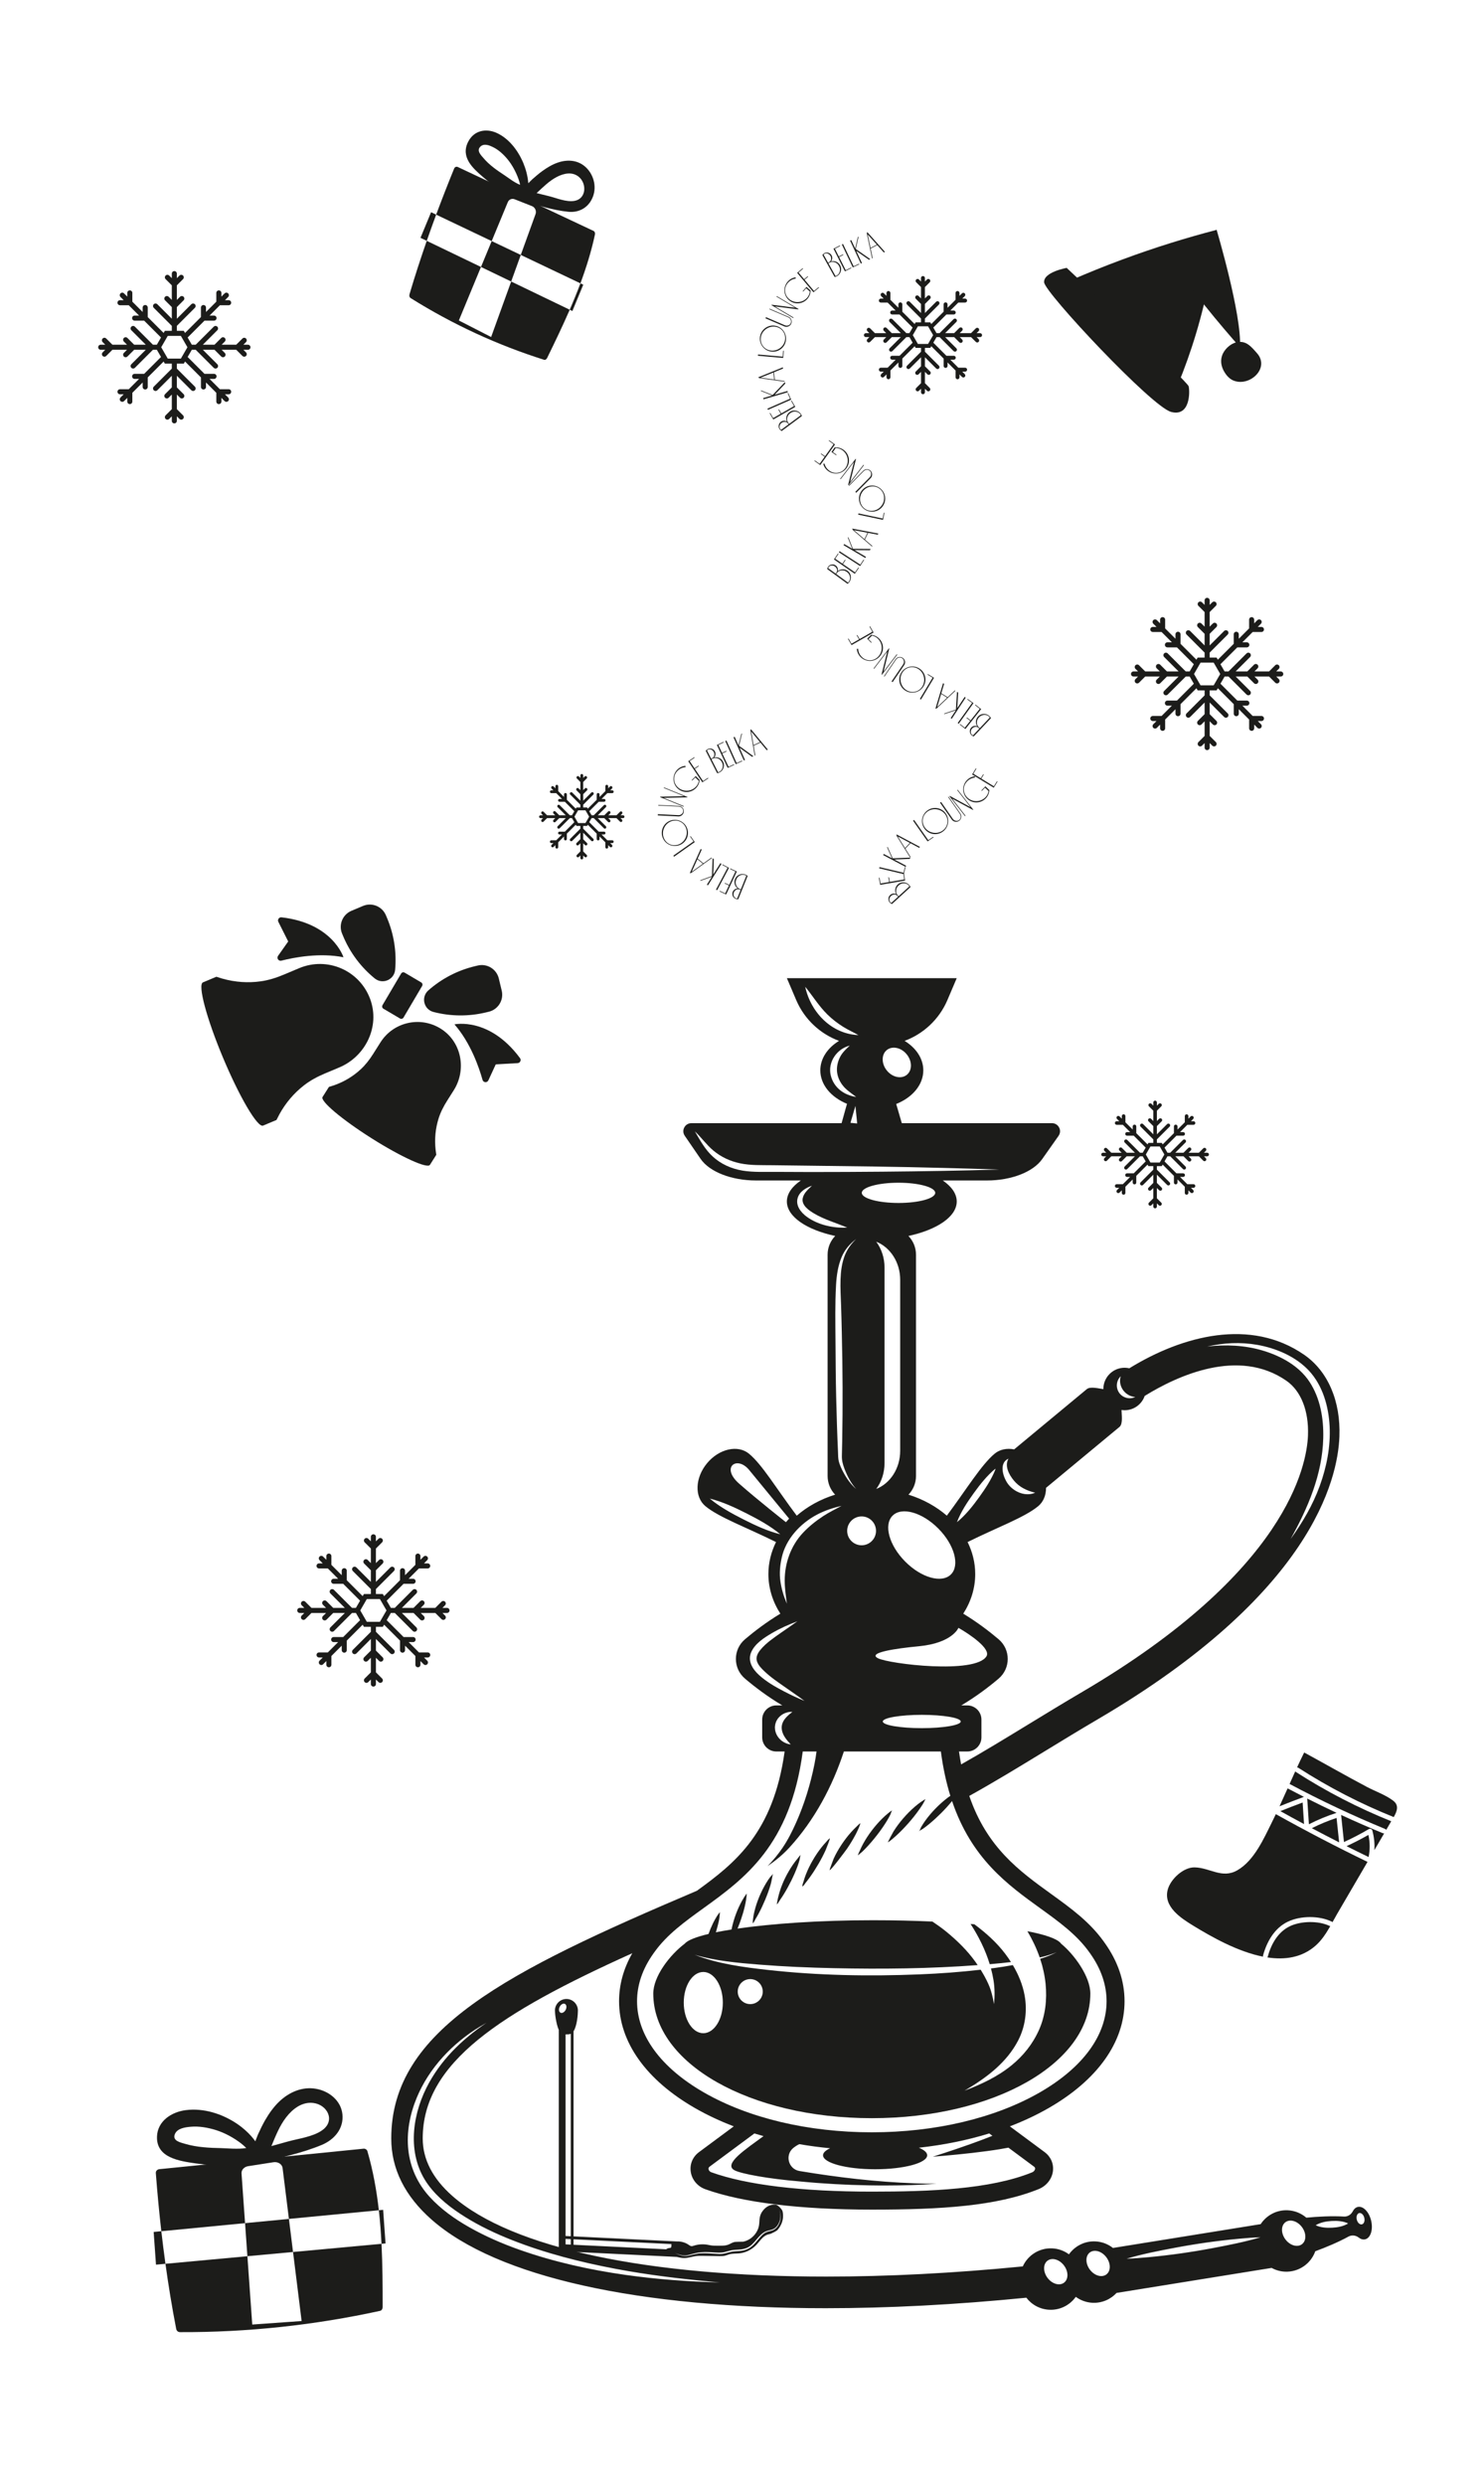 <?xml version="1.0" encoding="utf-8"?>
<!-- Generator: Adobe Illustrator 23.1.0, SVG Export Plug-In . SVG Version: 6.00 Build 0)  -->
<svg version="1.1" id="Слой_1" xmlns="http://www.w3.org/2000/svg" xmlns:xlink="http://www.w3.org/1999/xlink" x="0px" y="0px"
	 viewBox="0 0 1456.161 2437.936" style="enable-background:new 0 0 1456.161 2437.936;" xml:space="preserve">
<g id="Углы">
	<g>
		<path style="fill:#1C1C1A;" d="M567.06,1972.607c0-6.212-5.054-11.266-11.266-11.266
			c-6.212,0-11.266,5.054-11.266,11.266c0,3.439,1.141,13.086,3.775,19.075v214.136
			c0,0.428,0.202,0.83,0.543,1.087l3.925,2.944
			c0.007,0.005,0.015,0.007,0.022,0.011c0.103,0.074,0.216,0.132,0.337,0.176
			c0.025,0.009,0.049,0.015,0.073,0.023c0.122,0.036,0.249,0.062,0.383,0.062
			h7.85c0.75,0,1.359-0.608,1.359-1.359v-215.761
			C566.275,1987.533,567.06,1976.516,567.06,1972.607z M554.317,1966.159
			c1.621,0.823,1.959,3.416,0.754,5.791c-1.205,2.375-3.497,3.634-5.119,2.811
			c-1.621-0.823-1.959-3.416-0.753-5.791
			C550.404,1966.594,552.696,1965.336,554.317,1966.159z M554.944,2207.404v-211.32
			c0.268-0.019,0.546-0.033,0.849-0.033c1.509,0,2.966-0.004,4.284-0.56v211.914
			H554.944z"/>
	</g>
	<g>
		<path style="fill:#1C1C1A;" d="M761.139,2163.178c2.18,0.212,6.355,4.511,6.79,6.658
			c2.037,10.063-3.763,16.615-4.833,17.949c-0.976,1.217-4.97,3.075-6.391,3.72
			c-1.042,0.473-2.2,0.613-3.295,0.945c-4.99,1.512-7.838,6.568-11.441,10.337
			c-4.418,4.621-10.537,7.579-16.903,8.17c-3.121,0.29-6.321,0.038-9.345,0.86
			c-1.494,0.406-2.912,1.068-4.418,1.427c-1.856,0.442-3.787,0.414-5.694,0.382
			c-5.086-0.083-10.172-0.167-15.258-0.251c-2.581-0.042-5.174-0.084-7.732,0.264
			c-3.673,0.5-7.24,1.799-10.946,1.88c-2.548,0.056-5.056-0.466-7.529-1.122
			c-0.028,0-0.055,0.006-0.083,0.004l-111.143-5.446
			c-0.447-0.022-0.857-0.253-1.108-0.623l-2.875-4.252
			c-0.005-0.007-0.006-0.016-0.011-0.023c-0.072-0.111-0.127-0.232-0.167-0.361
			c-0.008-0.026-0.014-0.052-0.02-0.078c-0.032-0.13-0.052-0.263-0.045-0.404
			l0.402-8.204c0.038-0.784,0.705-1.389,1.489-1.35l113.608,5.567
			c4.05-0.152,8.157,0.974,11.501,3.271c0.866,0.594,1.746,1.287,2.794,1.368
			c0.744,0.058,1.471-0.205,2.18-0.436c4.269-1.389,8.874-1.738,13.303-1.006
			c1.51,0.25,3,0.622,4.519,0.806c1.481,0.18,2.978,0.18,4.47,0.18
			c1.204-0,2.408-0,3.611-0.001c1.959-0,3.935-0.002,5.851-0.41
			c3.656-0.778,4.155-1.88,7.695-3.082c1.385-0.47,8.565-0.354,8.918-0.42
			c7.931-1.477,14.564-8.335,15.774-16.311c0.398-2.619,0.262-5.309,0.815-7.9
			c0.552-2.591,1.437-4.3,3.059-6.394
			C751.389,2165.399,755.589,2162.639,761.139,2163.178z M551.602,2201.934l102.087,5.002
			c0.763-0.707,1.879-1.135,2.939-1.235c0.723-0.068,1.593-0.118,1.944-0.754
			c0.144-0.262,0.162-0.573,0.176-0.871c0.036-0.755,0.072-1.509,0.108-2.263
			l-106.992-5.243L551.602,2201.934z M764.406,2180.773
			c-0.826,1.89-2.004,3.639-3.567,4.997c-1.833,1.593-3.9,2.063-6.199,2.622
			c-2.165,0.526-4.094,1.196-5.903,2.523c-1.756,1.288-3.29,2.849-4.733,4.473
			c-2.679,3.016-5.087,6.38-8.449,8.693c-3.358,2.31-7.328,3.01-11.325,3.219
			c-2.248,0.117-4.462,0.208-6.676,0.655c-2.183,0.441-4.293,1.15-6.455,1.674
			c-4.31,1.044-8.653,0.439-13.022,0.212c-4.459-0.232-9.029-0.339-13.443,0.441
			c-2.085,0.369-4.126,0.935-6.171,1.475c-2.064,0.545-4.147,1.23-6.299,1.258
			c-3.475,0.046-6.956-1.19-10.084-2.611c3.48,1.816,7.536,3.438,11.534,3.057
			c2.471-0.236,4.884-0.979,7.296-1.529c2.4-0.547,4.803-0.972,7.265-1.091
			c4.493-0.216,8.987,0.156,13.466,0.461c2.308,0.157,4.614,0.384,6.925,0.124
			c2.244-0.252,4.39-0.925,6.568-1.488c2.164-0.561,4.332-0.962,6.566-1.094
			c2.288-0.135,4.582-0.217,6.845-0.612c4.202-0.734,7.781-2.665,10.792-5.67
			c2.84-2.832,5.107-6.18,7.947-9.011c1.369-1.365,2.926-2.683,4.733-3.421
			c2.045-0.835,4.29-1.067,6.327-1.902c3.692-1.514,6.099-5.309,7.102-9.034
			c0.967-3.589,0.666-7.219-0.777-10.623
			C766.139,2172.545,766.115,2176.859,764.406,2180.773z"/>
	</g>
</g>
<g id="Кальян">
	<g>
		<path style="fill:#1C1C1A;" d="M992.003,1925.114c-1.794-2.81-3.686-5.554-5.695-8.196
			c-8.58-11.285-18.955-20.466-30.225-28.868c-1.233-0.108-2.465-0.215-3.717-0.319
			c7.975,12.319,14.555,25.503,18.795,39.46
			C978.114,1926.602,985.068,1925.931,992.003,1925.114z"/>
		<path style="fill:#1C1C1A;" d="M855.453,2078.296c119.612,0,214.432-53.568,214.432-122.292
			c0-16.531-15.574-38.154-28.664-48.896c-0.155-0.231-0.327-0.462-0.527-0.691
			c-3.733-4.278-15.264-8.228-32.571-11.58
			c4.86,8.202,8.98,16.8,12.071,25.775c5.681-1.282,11.272-2.907,16.662-5.193
			c-5.207,2.778-10.634,4.841-16.207,6.531c2.626,7.917,4.471,16.114,5.324,24.574
			c1.53,15.165-0.183,30.974-6.39,45.001
			c-6.139,13.872-15.449,25.544-27.204,35.067
			c-13.746,11.136-29.515,18.441-45.923,24.717
			c20.995-12.36,41.125-27.133,52.585-49.254
			c7.031-13.572,9.081-29.175,6.369-44.157
			c-1.915-10.576-6.086-20.579-11.574-29.797
			c-5.999,1.079-12.025,2.015-18.065,2.849c-1.129,0.156-2.265,0.268-3.396,0.418
			c0.996,3.739,1.828,7.529,2.46,11.375c1.302,7.93,1.32,15.649,0.556,23.625
			c-1.187-6.791-2.734-13.431-5.577-19.756c-2.197-4.886-4.758-9.505-7.565-13.995
			c-19.817,2.302-39.751,3.751-59.67,4.564
			c-49.709,2.028-99.812,1.154-149.284-4.36
			c-24.099-2.686-49.011-5.962-71.703-14.871c20.482,6.013,42.046,7.964,63.252,9.656
			c24.46,1.952,48.976,2.975,73.504,3.511
			c46.953,1.027,94.109,0.485,140.969-3.007c-0.682-1.007-1.35-2.019-2.059-3.016
			c-7.924-11.142-17.962-20.967-28.488-29.604
			c-4.438-3.642-9.107-6.936-13.86-10.124
			c-18.376-0.833-38.019-1.287-58.44-1.287c-52.045,0-99.059,3.297-132.753,8.19
			c1.234-3.036,2.406-6.097,3.455-9.199c2.776-8.212,5.039-16.643,5.608-25.315
			c-0.023,0.359-0.853,1.149-1.069,1.457c-0.552,0.788-1.08,1.594-1.594,2.408
			c-1.274,2.02-2.458,4.099-3.541,6.227c-2.221,4.361-4.095,8.912-5.64,13.555
			c-1.28,3.845-2.325,7.777-3.103,11.757c-5.554,0.88-10.714,1.801-15.394,2.762
			c0.025-0.083,0.054-0.166,0.078-0.249c1.861-6.274,3.838-13.125,3.838-19.732
			c0,0.424-1.298,1.786-1.489,2.07c-4.093,5.994-7.187,12.685-9.62,19.514
			c-12.424,2.972-20.6,6.221-23.309,9.518h-0.032
			c-15.069,11.436-30.884,32.399-30.884,48.962
			C641.021,2024.728,735.841,2078.296,855.453,2078.296z M736.176,1941.813
			c6.781,0,12.277,5.497,12.277,12.277c0,6.781-5.497,12.277-12.277,12.277
			c-6.781,0-12.277-5.497-12.277-12.277
			C723.899,1947.31,729.396,1941.813,736.176,1941.813z M690.1,1934.829
			c10.587,0,19.169,13.453,19.169,30.048c0,16.595-8.582,30.048-19.169,30.048
			s-19.169-13.453-19.169-30.048C670.931,1948.281,679.513,1934.829,690.1,1934.829z"/>
		<path style="fill:#1C1C1A;" d="M704.867,1878.011
			C705.76,1876.689,703.965,1879.332,704.867,1878.011L704.867,1878.011z"/>
		<path style="fill:#1C1C1A;" d="M741.241,1883.082c1.159-1.896,2.261-3.827,3.305-5.789
			c2.372-4.455,4.501-9.047,6.437-13.708c1.962-4.723,3.734-9.543,5.164-14.456
			c1.046-3.592,1.475-7.231,2.286-10.849c-0.295,1.157-2.261,2.787-2.994,3.8
			c-1.318,1.82-2.56,3.697-3.721,5.621c-2.591,4.298-4.834,8.817-6.754,13.453
			c-1.996,4.819-3.655,9.799-4.841,14.881c-0.496,2.126-0.889,4.275-1.172,6.44
			c-0.108,0.825-0.2,1.652-0.266,2.481c-0.016,0.202,0.078,1.971-0.104,2.171
			C739.523,1886.777,740.706,1883.958,741.241,1883.082z"/>
		<path style="fill:#1C1C1A;" d="M765.176,1864.485c1.35-1.912,2.638-3.866,3.867-5.857
			c2.659-4.308,5.093-8.759,7.341-13.294c2.274-4.591,4.363-9.289,6.132-14.098
			c0.764-2.078,1.451-4.184,2.046-6.317c0.171-0.613,0.698-4.547,1.079-4.72
			c-0.616-0.087-2.837,3.119-3.28,3.655c-1.531,1.853-2.984,3.773-4.348,5.752
			c-2.905,4.216-5.476,8.676-7.726,13.274c-4.018,8.209-6.63,16.552-8.082,25.538
			C763.024,1868.292,764.695,1865.166,765.176,1864.485z"/>
		<path style="fill:#1C1C1A;" d="M790.471,1847.392c1.481-1.822,2.906-3.691,4.273-5.6
			c2.98-4.163,5.738-8.49,8.317-12.911c2.631-4.511,5.078-9.146,7.211-13.914
			c0.379-0.848,4.446-11.188,4.04-11.293c-1.307,0.628-2.567,2.433-3.556,3.483
			c-1.643,1.746-3.215,3.562-4.701,5.444c-3.169,4.01-6.027,8.277-8.583,12.702
			c-2.596,4.493-4.891,9.176-6.772,14.015c-0.843,2.17-1.583,4.38-2.207,6.623
			c-0.324,1.167-1.491,3.871-1.12,5.025
			C788.519,1850.415,789.669,1848.378,790.471,1847.392z"/>
		<path style="fill:#1C1C1A;" d="M831.347,1813.598c3.014-4.479,5.847-9.102,8.349-13.888
			c1.107-2.118,2.134-4.278,3.056-6.483c0.387-0.923,0.758-1.855,1.089-2.8
			c0.104-0.294,0.242-1.37,0.503-1.555c-0.392-0.215-3.611,3.09-4.063,3.516
			c-1.774,1.67-3.477,3.416-5.101,5.232c-3.462,3.873-6.628,8.024-9.495,12.355
			c-2.859,4.32-5.439,8.843-7.615,13.547c-0.404,0.873-4.266,11.396-4.069,11.417
			C814.945,1835.811,830.249,1815.229,831.347,1813.598z"/>
		<path style="fill:#1C1C1A;" d="M875.626,1775.961c-0.085,0.041-0.178,0.151-0.273,0.296
			C875.507,1776.134,875.615,1776.027,875.626,1775.961z"/>
		<path style="fill:#1C1C1A;" d="M841.995,1820.498c-0.079-0.263,3.443-3.044,3.869-3.45
			c1.725-1.642,3.4-3.337,5.022-5.08c3.625-3.896,7.045-7.99,10.283-12.213
			c3.268-4.261,6.366-8.673,9.145-13.27c1.226-2.028,2.376-4.102,3.426-6.227
			c0.304-0.615,1.028-3.121,1.612-4.001c-0.494,0.393-1.501,0.968-1.621,1.058
			c-0.827,0.621-1.636,1.264-2.434,1.922c-1.866,1.541-3.667,3.159-5.395,4.852
			c-3.695,3.62-7.113,7.536-10.253,11.645c-3.259,4.266-6.234,8.768-8.799,13.486
			c-1.115,2.051-2.132,4.154-3.045,6.303
			C843.446,1816.372,841.62,1819.685,841.995,1820.498z"/>
		<path style="fill:#1C1C1A;" d="M871.247,1807.815c0.147-0.392,1.519-1.122,1.796-1.337
			c0.791-0.613,1.567-1.243,2.336-1.884c1.849-1.541,3.65-3.139,5.401-4.79
			c3.911-3.687,7.626-7.59,11.164-11.635c3.57-4.081,6.975-8.329,10.07-12.783
			c2.206-3.174,4.653-6.629,6.019-10.275c-1.403,1.115-3.11,1.951-4.575,3.006
			c-2.077,1.495-4.088,3.083-6.023,4.759c-3.961,3.429-7.663,7.175-11.088,11.137
			c-3.534,4.089-6.803,8.431-9.661,13.02
			C876.182,1797.844,870.852,1807.669,871.247,1807.815z"/>
		<path style="fill:#1C1C1A;" d="M1345.487,2179.111c-1.978-8.778-7.868-14.928-13.158-13.737
			c-2.1,0.473-3.789,2.033-4.938,4.291c-1.663,3.266-4.987,5.372-8.645,5.147
			c-11.522-0.709-26.009,0.001-36.918,1.098
			c-4.921-4.231-11.221-6.932-18.206-7.26
			c-11.042-0.518-20.948,4.992-26.605,13.608L1092.089,2205.625
			c-4.765-3.755-10.687-6.133-17.209-6.438
			c-10.64-0.5-20.23,4.595-25.977,12.675c-4.627-3.41-10.274-5.543-16.446-5.833
			c-12.706-0.596-23.921,6.776-28.865,17.7
			c-68.021,6.699-132.783,9.979-192.824,9.979
			c-174.039-0.004-308.345-27.548-366.886-79.104
			c-19.313-17.011-29.101-35.996-29.092-56.431
			c0.033-74.386,76.067-123.301,205.636-181.731
			c-8.606,15.084-12.971,30.88-12.971,47.099c0,39.998,26.45,77.226,74.48,104.822
			c11.779,6.768,24.537,12.758,38.074,17.94l-34.137,25.308
			c-6.167,4.573-9.191,11.761-8.09,19.231c1.151,7.819,6.634,14.391,14.307,17.153
			c36.379,13.092,92.869,20.011,163.364,20.011c68.368,0,122.373-3.425,163.726-20.134
			c7.643-3.086,13.008-9.837,14.001-17.615c0.922-7.227-2.107-14.195-8.106-18.641
			l-34.153-25.321c13.528-5.181,26.278-11.168,38.049-17.932
			c48.028-27.595,74.48-64.823,74.48-104.822c0-19.83-6.507-39.031-19.33-57.056
			l-0.189-0.269c-0.373-0.528-0.745-1.053-1.066-1.486
			c-13.928-19.35-32.254-32.582-51.656-46.592
			c-31.035-22.408-62.76-45.374-80.113-96.047
			c24.316-13.478,48.525-28.242,74.053-43.828
			c16.984-10.371,34.546-21.094,52.55-31.66
			c208.764-122.521,235.002-234.576,236.592-277.065
			c1.307-34.897-11.285-64.149-34.546-80.253
			c-52.37-36.255-119.078-19.096-171.598,13.228
			c-1.491-0.338-3.036-0.533-4.629-0.533c-11.515,0-20.85,9.335-20.85,20.851
			c0,0.049,0.007,0.097,0.007,0.146c-4.073-0.532-12.842-2.88-16.233-0.026
			l-71.3,59.129c-7.087-1.348-13.997-0.065-19.195,4.259
			c-12.968,10.788-27.685,35.028-46.87,60.774
			c-10.406-9.011-23.228-16.114-37.629-20.603
			c4.565-4.781,7.384-11.243,7.384-18.375v-217.018
			c0-7.164-2.842-13.653-7.443-18.44c28.036-6.039,47.401-18.921,47.401-33.839
			c0-7.605-5.046-14.676-13.693-20.587h43.317c23.833,0,45.28-8.29,54.207-20.953
			l16.08-22.811c3.698-5.246-0.054-12.481-6.472-12.481H884.872l-5.477-18.812
			c15.826-6.333,26.584-18.743,26.584-33.022c0-11.632-7.139-22.025-18.339-28.903
			c18.563-6.913,33.952-21.166,42.006-40.068l9.145-21.464H772.115l9.145,21.464
			c8.054,18.902,23.443,33.155,42.006,40.068
			c-11.201,6.878-18.339,17.271-18.339,28.903c0,14.153,10.574,26.466,26.17,32.849
			l-5.287,18.985H678.442c-6.372,0-10.135,7.143-6.53,12.398l15.505,22.603
			c8.792,12.817,30.376,21.245,54.409,21.245h43.983
			c-8.647,5.91-13.694,12.982-13.694,20.587c0,14.919,19.366,27.801,47.402,33.839
			c-4.601,4.787-7.443,11.277-7.443,18.44v217.018
			c0,7.132,2.819,13.594,7.384,18.375c-14.415,4.494-27.249,11.606-37.66,20.63
			c-20.15-26.844-33.895-50.133-46.838-60.801
			c-10.942-9.018-29.318-4.903-41.137,9.304
			c-11.818,14.206-12.562,33.074-1.661,42.143
			c13.241,11.015,40.734,21.033,69.306,35.22
			c-4.807,9.691-7.478,20.284-7.478,31.393c0,14.044,4.251,27.267,11.727,38.874
			c-13.814,8.39-25.601,17.397-34.677,25.097c-11.953,10.14-11.953,28.524,0,38.664
			c9.493,8.054,21.941,17.542,36.585,26.253h-5.851
			c-7.667,0-13.883,6.216-13.883,13.883v17.451c0,7.667,6.216,13.883,13.883,13.883
			h8.137c-11.105,79.861-48.617,109.504-86.07,136.637
			c-186.754,79.42-299.883,136.26-299.93,243.016
			c-0.013,29.7,13.298,56.487,39.563,79.617
			c64.529,56.832,204.244,86.962,386.768,86.958
			c61.205-0.002,127.245-3.398,196.855-10.305
			c5.216,6.823,13.286,11.389,22.536,11.823
			c10.64,0.499,20.229-4.596,25.976-12.675
			c4.627,3.41,10.274,5.543,16.446,5.833c9.253,0.434,17.718-3.359,23.55-9.667
			l152.191-24.538c3.885,2.122,8.281,3.448,13.001,3.669
			c13.592,0.638,25.494-7.833,29.818-20.028
			c10.136-3.681,22.864-9.031,32.558-14.385c3.208-1.772,7.114-1.295,10.017,0.943
			c2.006,1.547,4.201,2.232,6.301,1.76
			C1344.779,2195.971,1347.464,2187.889,1345.487,2179.111z M1014.567,2125.789
			c0.892,0.663,1.223,1.331,1.109,2.232c-0.14,1.088-1.036,2.653-3.108,3.49
			c-40.995,16.566-99.74,18.85-157.116,18.85c-68.481,0-122.904-6.559-157.388-18.969
			c-1.841-0.663-2.666-2.046-2.825-3.121c-0.149-1.006,0.214-1.796,1.142-2.484
			l43.859-32.516c2.956,0.908,5.953,1.766,8.967,2.602
			c-17.706,13.049-39.82,27.446-28.508,33.5
			c6.843,3.663,34.403,8.481,63.39,10.903c5.927,0.568,11.856,1.107,17.795,1.557
			c22.522,1.706,45.143,2.563,67.73,2.489c16.385-0.053,32.83-0.369,49.163-1.766
			c-7.099,0.075-14.206-0.104-21.299-0.365
			c-37.941-1.395-75.599-5.829-113.009-12.072
			c-10.829-1.807-14.559-15.609-6.079-22.582c1.732-1.424,3.723-2.693,5.898-3.781
			c9.89,1.722,20.006,3.047,30.269,4.037c-4.395,2.026-6.955,4.374-6.955,6.888
			c0,7.577,22.877,13.72,51.096,13.72c28.22,0,51.096-6.143,51.096-13.72
			c0-2.735-3.015-5.277-8.151-7.417c24.188-2.649,47.425-7.354,69.049-14.003
			l3.128,2.319c-6.221,2.493-13.987,5.411-21.835,8.204
			c-18.152,6.498-36.651,12.292-36.651,12.292s19.31-1.456,38.647-3.698
			c9.671-1.104,19.355-2.406,26.66-3.601c3.674-0.623,6.84-1.168,8.865-1.568
			L1014.567,2125.789z M1233.548,1319.502c18.677,3.26,38.04,11.486,51.081,25.635
			c13.368,14.503,19.064,34.888,20.05,54.186
			c1.023,20.015-2.896,39.927-9.724,58.685
			c-6.837,18.781-16.921,35.916-28.593,52.057
			c17.071-30.512,31.206-63.598,32.062-99.092
			c0.459-19.063-2.867-39.06-13.526-55.228
			c-10.438-15.833-28.372-25.462-46.173-30.723
			c-17.59-5.198-36.116-5.931-54.251-3.822
			C1200.623,1317.492,1217.173,1316.644,1233.548,1319.502z M1099.661,1350.327
			c-0.406,1.425-0.625,2.909-0.625,4.392c0,8.303,6.633,15.393,14.916,15.953
			c-5.445,2.628-12.128,0.932-15.672-3.95
			C1094.658,1361.734,1095.257,1354.647,1099.661,1350.327z M1026.425,1459.803
			l72.079-59.775c3.576-3.009,1.984-12.256,1.976-16.59
			c0.674,0.099,1.358,0.162,2.049,0.202l0.093,0.121
			c0.045-0.035,0.098-0.075,0.144-0.11c0.251,0.011,0.498,0.034,0.752,0.034
			c9.129,0,16.868-5.876,19.692-14.045c32.322-19.97,92.064-47.427,138.959-14.962
			c14.419,9.982,22.169,29.557,21.265,53.707
			c-1.092,29.184-20.282,133.578-221.363,251.588
			c-18.236,10.703-35.914,21.497-53.01,31.936
			c-22.776,13.906-44.485,27.148-65.969,39.281
			c-0.766-4.098-1.484-8.29-2.095-12.683h8.136
			c7.668,0,13.883-6.215,13.883-13.883v-17.451c0-7.667-6.215-13.883-13.883-13.883
			h-5.851c14.643-8.711,27.092-18.199,36.585-26.253
			c11.953-10.14,11.953-28.524,0-38.664c-9.076-7.699-20.864-16.707-34.677-25.096
			c7.475-11.607,11.727-24.831,11.727-38.875c0-11.107-2.669-21.698-7.475-31.387
			c28.571-14.185,56.063-24.212,69.303-35.226
			C1023.915,1473.485,1026.433,1466.97,1026.425,1459.803z M825.304,1281.08
			c0.32,8.886,0.492,17.778,0.712,26.668c0.877,35.605,1.013,71.253,0.38,106.864
			c-0.081,4.582-0.166,9.166-0.305,13.746c-0.134,4.405,0.866,8.378,2.426,12.485
			c2.71,7.135,6.392,14.412,11.59,20.073c-5.22-4.406-9.266-10.238-12.488-16.215
			c-1.859-3.447-3.638-7.151-4.579-10.969c-0.686-2.783-0.599-5.723-0.731-8.566
			c-0.838-17.963-1.368-35.937-1.804-53.914
			c-0.448-18.438-0.565-36.885-0.681-55.327
			c-0.115-18.277-0.495-36.752,0.537-55.006
			c0.528-9.346,1.836-18.809,5.49-27.495c3.072-7.302,7.982-13.011,14.257-17.73
			c-4.878,4.671-8.765,9.911-11.217,16.253c-2.843,7.355-3.845,15.377-4.123,23.216
			C824.461,1263.796,824.994,1272.454,825.304,1281.08z M845.433,1487.869
			c7.817,0,14.154,6.337,14.154,14.154c0,7.817-6.337,14.153-14.154,14.153
			c-7.816,0-14.153-6.337-14.153-14.153
			C831.28,1494.206,837.617,1487.869,845.433,1487.869z M901.638,1615.246
			c32.946-3.147,38.839-18.064,38.839-18.064
			c11.11,6.35,32.068,20.496,27.468,27.948
			c-10.94,17.72-95.183,7.508-106.34,1.929
			C850.448,1621.481,879.366,1617.373,901.638,1615.246z M859.807,1218.336
			c13.67,5.401,23.495,20.088,23.495,37.408v167.764
			c0,17.32-9.825,32.007-23.495,37.409c5.075-6.88,8.136-15.73,8.136-25.395
			v-191.791C867.942,1234.066,864.881,1225.216,859.807,1218.336z M904.467,1682.548
			c21.115,0,38.232,2.922,38.232,6.525c0,3.604-17.117,6.525-38.232,6.525
			c-21.116,0-38.233-2.921-38.233-6.525
			C866.234,1685.47,883.351,1682.548,904.467,1682.548z M989.546,1431.211
			c-4.028,7.116,0.493,15.601,5.163,21.28
			c5.555,6.755,12.739,10.045,21.028,12.138
			c-9.172,3.891-19.692-0.291-25.84-7.58
			C984.638,1450.816,979.35,1435.72,989.546,1431.211z M955.431,1465.116
			c6.194-8.588,13.096-17.335,21.315-24.118c-0.049,0.344-0.087,0.692-0.113,1.047
			c-3.854,9.609-9.825,18.621-15.839,26.945
			c-6.325,8.755-13.373,17.681-21.798,24.532
			C942.83,1483.367,949.118,1473.87,955.431,1465.116z M920.772,1499.8
			c15.786,15.941,21.283,36.093,12.278,45.011
			c-9.005,8.917-29.102,3.224-44.888-12.718
			c-15.786-15.941-21.283-36.093-12.278-45.011
			C884.888,1478.164,904.985,1483.858,920.772,1499.8z M881.648,1180.308
			c-19.897,0-36.027-4.444-36.027-9.926c0-5.482,16.13-9.926,36.027-9.926
			c19.897,0,36.027,4.444,36.027,9.926
			C917.674,1175.865,901.544,1180.308,881.648,1180.308z M870.161,1030.277
			c5.401-4.361,14.175-2.454,19.595,4.259c5.421,6.714,5.436,15.692,0.035,20.053
			c-5.402,4.361-14.175,2.454-19.596-4.259
			C864.775,1043.616,864.76,1034.638,870.161,1030.277z M790.11,968.191
			c7.448,9.097,13.455,19.083,21.936,27.354c4.675,4.559,9.895,8.565,15.437,12.015
			c4.795,2.984,9.925,5.282,14.829,8.055
			C815.893,1014.59,795.49,993.199,790.11,968.191z M815.202,1055.284
			c-3.262-13.091,6.006-26.34,18.655-29.376c-3.828,3.548-7.462,6.858-9.791,11.655
			c-2.546,5.246-3.634,11.32-2.235,17.039c1.106,4.52,3.372,8.62,6.518,12.06
			c3.482,3.809,7.711,6.48,11.757,9.609
			C828.23,1074.552,818.17,1067.196,815.202,1055.284z M841.103,1102.31l-6.589-0.609
			l4.857-16.606L841.103,1102.31z M761.391,1149.809
			c-10.863-0.101-22.048,0.552-32.798-1.254
			c-10.981-1.844-21.334-6.421-29.513-14.068
			c-7.435-6.952-12.195-15.749-17.238-24.45
			c6.314,5.957,11.302,13.118,17.984,18.74
			c7.629,6.418,16.724,10.644,26.472,12.664
			c10.294,2.133,20.928,1.695,31.384,1.844c11.229,0.16,22.458,0.287,33.687,0.419
			c44.69,0.526,89.39,1.036,134.068,2.217
			c18.428,0.487,36.856,0.977,55.28,1.613
			c-38.256,1.131-76.528,1.742-114.798,2.096
			c-23.43,0.217-46.861,0.317-70.292,0.324
			C784.215,1149.958,772.803,1149.915,761.391,1149.809z M791.628,1193.833
			c-5.622-4.114-11.077-10.827-8.968-18.257
			c1.818-6.403,8.124-10.198,14.067-12.177c-3.608,3.411-8.162,7.26-9.094,12.401
			c-1.242,6.849,6.118,11.804,11.154,14.809
			c10.202,6.087,21.651,9.231,32.493,13.872
			C817.851,1205.219,802.587,1201.852,791.628,1193.833z M735.059,1442.238
			c6.48,7.836,39.244,47.791,39.244,47.791l-3.125,3.492
			c0,0-27.597-21.69-45.953-37.865C706.869,1439.481,723.203,1427.901,735.059,1442.238z
			 M729.568,1490.82c-11.455-5.799-23.189-12.228-33.109-20.459
			c12.507,3.1,24.644,8.766,36.096,14.557
			c11.456,5.793,23.201,12.213,33.109,20.459
			C753.151,1502.296,741.015,1496.616,729.568,1490.82z M767.018,1528.508
			c3.964-18.292,18.024-33.493,34.18-42.155c7.75-4.155,16.014-6.904,24.571-8.824
			c-5.99,3.251-12.118,6.185-17.83,9.927
			c-7.308,4.787-13.961,10.066-19.969,16.422
			c-11.859,12.546-17.992,29.702-17.988,46.849
			c0.002,7.709,1.137,15.135,2.133,22.752c-3.071-7.092-5.191-14.163-6.329-21.809
			C764.625,1543.875,765.359,1536.167,767.018,1528.508z M744.757,1643.466
			c-6.541-5.994-11.586-14.174-7.36-23.028
			c3.865-8.097,12.377-13.546,19.845-17.943
			c7.984-4.7,16.484-8.476,25.148-11.725
			c-5.301,3.874-10.777,7.501-16.141,11.286
			c-7.022,4.954-14.603,9.992-20.095,16.696
			c-2.616,3.193-4.734,7.049-3.393,11.251c1.237,3.875,4.342,6.965,7.204,9.71
			c6.322,6.062,13.719,10.997,20.868,16.014
			c6.202,4.352,12.478,8.604,18.542,13.149
			c-6.935-2.8-13.692-6.038-20.326-9.486
			C760.524,1654.959,751.876,1649.989,744.757,1643.466z M768.938,1709.262
			c-0.916-0.644-2.05-1.222-2.972-2.189c-0.48-0.469-0.974-0.951-1.478-1.444
			c-0.454-0.548-0.866-1.156-1.311-1.762c-0.479-0.585-0.804-1.291-1.146-2.002
			c-0.344-0.711-0.725-1.42-0.898-2.231c-0.194-0.797-0.502-1.579-0.573-2.419
			c-0.072-0.84-0.143-1.687-0.184-2.534l0.301-2.541
			c0.128-0.838,0.477-1.627,0.719-2.423c0.212-0.816,0.695-1.498,1.079-2.208
			l0.604-1.036c0.232-0.317,0.5-0.602,0.747-0.897
			c0.518-0.566,0.961-1.186,1.524-1.642c0.568-0.45,1.108-0.896,1.656-1.294
			c1.077-0.818,2.271-1.269,3.273-1.786c1.077-0.422,2.128-0.656,2.997-0.887
			c0.871-0.283,1.62-0.199,2.249-0.282c1.252-0.08,1.995-0.054,1.995-0.054
			s-0.539,0.51-1.53,1.278c-0.466,0.4-1.165,0.807-1.737,1.38
			c-0.574,0.532-1.222,1.133-1.928,1.788c-0.61,0.75-1.397,1.395-1.987,2.242
			c-0.292,0.427-0.615,0.829-0.929,1.246c-0.301,0.425-0.508,0.908-0.778,1.353
			c-0.286,0.44-0.5,0.911-0.659,1.406c-0.159,0.492-0.443,0.941-0.507,1.46
			c-0.095,0.506-0.264,0.995-0.331,1.505c-0.035,0.515-0.082,1.028-0.142,1.54
			l0.078,1.562c0.028,0.52,0.19,1.037,0.258,1.56
			c0.049,0.53,0.273,1.027,0.419,1.542c0.155,0.514,0.298,1.031,0.552,1.511
			c0.221,0.5,0.438,0.992,0.651,1.473c0.276,0.466,0.546,0.922,0.809,1.366
			c0.457,0.96,1.179,1.689,1.689,2.52c0.557,0.793,1.187,1.441,1.689,2.104
			c0.508,0.66,1.037,1.153,1.449,1.61c0.837,0.895,1.314,1.495,1.314,1.495
			s-0.718-0.073-1.97-0.354c-0.616-0.159-1.426-0.27-2.223-0.661
			C770.891,1710.192,769.89,1709.862,768.938,1709.262z M641.056,1916.865l0.519-0.732
			c0.238-0.336,0.482-0.681,0.787-1.094
			c12.255-17.028,29.455-29.446,47.664-42.594
			c40.454-29.209,85.524-61.757,97.664-153.94h13.525
			c-0.558,4.184-1.217,8.355-2.051,12.517
			c-3.919,19.563-9.796,38.817-17.904,57.063
			c-3.867,8.702-8.26,17.435-13.651,25.302
			c-4.358,6.359-9.113,12.079-14.467,17.611
			c7.837-5.373,15.039-11.257,21.478-18.284
			c24.457-26.69,42.16-59.809,53.428-94.208h95.168
			c2.141,16.261,5.312,30.656,9.297,43.514c-0.746,0.527-1.526,1.004-2.254,1.555
			c-4.32,3.269-8.385,6.89-12.172,10.763c-3.672,3.756-7.106,7.769-10.17,12.038
			c-1.427,1.987-2.757,4.043-3.975,6.164c-0.745,1.298-1.313,3.433-2.301,4.516
			c0.887-1.165,3.164-2.08,4.38-2.963c2.024-1.471,4.002-3.005,5.93-4.6
			c4.017-3.324,7.863-6.863,11.551-10.548c3.757-3.755,7.354-7.689,10.686-11.829
			c19.052,56.431,54.337,81.969,86.691,105.33
			c18.21,13.148,35.41,25.566,47.733,42.684c0.308,0.42,0.605,0.842,0.905,1.265
			l0.215,0.304c10.667,14.992,16.074,30.753,16.074,46.843
			c0,33.413-23.307,65.207-65.625,89.521c-43.858,25.198-102.359,39.076-164.727,39.076
			c-62.368,0-120.87-13.878-164.727-39.076
			c-42.319-24.315-65.626-56.108-65.626-89.521
			C625.101,1947.509,630.469,1931.805,641.056,1916.865z M613.998,2232.083
			c-35.411-5.01-70.587-12.812-104.341-24.727
			c-16.874-5.957-33.394-13.153-48.984-21.959
			c-14.391-8.129-28.199-17.88-39.341-30.181
			c-11.6-12.807-18.79-28.483-20.657-45.693
			c-1.893-17.455,1.529-35.016,8.187-51.156
			c12.124-29.39,35.308-53.77,62.346-70.077
			c2.03-1.225,4.093-2.396,6.143-3.587
			c-24.463,16.572-45.844,37.364-59.088,64.129
			c-14.623,29.552-18.531,66.847,1.874,94.779
			c9.517,13.027,22.723,23.14,36.302,31.613
			c14.522,9.062,30.047,16.396,45.955,22.671
			c32.809,12.941,67.129,21.673,101.738,28.225
			c31.57,5.978,63.412,9.771,95.388,12.719c2.277,0.21,4.557,0.393,6.835,0.584
			C675.45,2238.683,644.617,2236.415,613.998,2232.083z M1044.056,2239.709
			c-4.468,3.348-11.714,1.226-16.183-4.739
			c-4.469-5.966-4.469-13.515-0.001-16.863c4.468-3.348,11.714-1.226,16.183,4.739
			C1048.524,2228.811,1048.524,2236.361,1044.056,2239.709z M1085.597,2231.621
			c-4.468,3.348-11.713,1.226-16.183-4.739c-4.469-5.965-4.469-13.515-0.001-16.863
			c4.468-3.348,11.714-1.226,16.183,4.739S1090.065,2228.273,1085.597,2231.621z
			 M1189.513,2205.85c-20.651,3.908-41.578,6.861-62.503,8.823
			c-7.167,0.672-14.355,1.273-21.553,1.483
			c15.512-4.596,31.468-7.698,47.349-10.699
			c20.661-3.905,41.591-6.893,62.527-8.844c7.159-0.667,14.338-1.267,21.528-1.471
			C1221.351,2199.75,1205.393,2202.845,1189.513,2205.85z M1277.495,2201.965
			c-4.469,3.348-11.714,1.226-16.183-4.739c-4.469-5.965-4.469-13.515-0.001-16.863
			s11.714-1.226,16.183,4.74C1281.963,2191.067,1281.963,2198.617,1277.495,2201.965z
			 M1307.102,2185.757c-5.28,0.288-11.259-0.096-16.106-2.431
			c4.604-2.829,10.433-3.875,15.745-4.174c5.279-0.298,11.265,0.081,16.106,2.431
			C1318.249,2184.426,1312.415,2185.467,1307.102,2185.757z M1336.363,2182.45
			c-2.034,0.496-4.285-1.576-5.028-4.626c-0.743-3.051,0.303-5.926,2.337-6.421
			c2.034-0.496,4.285,1.576,5.028,4.626
			C1339.443,2179.08,1338.397,2181.954,1336.363,2182.45z"/>
	</g>
	<g>
		<path style="fill:#1C1C1A;" d="M723.031,871.027c-1.112-1.094-1.836-2.414-2.172-3.958
			c-0.336-1.545-0.2-3.075,0.408-4.589c0.806-2.004,2.208-3.432,4.206-4.284
			c1.998-0.853,3.999-0.875,6.003-0.07c0.78,0.313,1.487,0.74,2.124,1.28
			l-9.198,22.88c-0.169,0.035-0.341,0.044-0.515,0.026
			c-0.699,0.003-1.361-0.121-1.984-0.371c-1.358-0.546-2.318-1.488-2.88-2.826
			S718.454,876.429,719,875.071c0.367-0.913,0.941-1.666,1.722-2.256
			c0.781-0.592,1.653-0.927,2.616-1.005c0.191-0.027,0.379-0.042,0.562-0.046
			C723.602,871.54,723.312,871.294,723.031,871.027z M723.348,881.63l3.396-8.451
			l-1.135-0.457c-1.024-0.412-2.074-0.343-3.149,0.208
			c-1.075,0.55-1.852,1.421-2.331,2.613c-0.479,1.191-0.521,2.357-0.126,3.5
			c0.395,1.142,1.104,1.918,2.128,2.33
			C722.532,881.535,722.938,881.62,723.348,881.63z M731.249,858.693
			c-1.692-0.68-3.404-0.605-5.135,0.225s-2.97,2.175-3.718,4.035
			c-0.747,1.859-0.783,3.687-0.109,5.485c0.675,1.797,1.858,3.036,3.55,3.716
			l1.136,0.457l5.358-13.328C732.011,859.051,731.649,858.854,731.249,858.693z"/>
		<path style="fill:#1C1C1A;" d="M721.609,855.109l-5.062-2.351l-0.199-0.767l6.628,3.078
			l-10.478,22.562l-6.628-3.078l0.715-0.343l5.061,2.35l3.609-7.771l-4.408-2.047
			l0.649-0.373l4.016,1.865L721.609,855.109z"/>
		<path style="fill:#1C1C1A;" d="M709.008,848.834l-0.158-0.777l6.457,3.423l-11.653,21.978
			l-1.081-0.574l11.366-21.437L709.008,848.834z"/>
		<path style="fill:#1C1C1A;" d="M698.578,859.542l0.646-17.407l1.189,0.747l-0.547,15.217
			l7.009-11.157l1.037,0.651l-13.233,21.064l-1.036-0.651l4.902-7.804
			l-10.999,3.974l-0.641-0.402L698.578,859.542z"/>
		<path style="fill:#1C1C1A;" d="M676.842,856.75l10.736-23.858l0.948,0.774l-3.971,8.794
			l5.689,4.644l7.82-5.653l0.502,0.41l-20.317,14.645L676.842,856.75z
			 M689.719,847.464l-5.41-4.416l-5.558,12.332L689.719,847.464z"/>
		<path style="fill:#1C1C1A;" d="M677.313,821.018l0.209-0.765l4.214,5.971l-20.325,14.343
			l-0.706-1l19.824-13.99L677.313,821.018z"/>
		<path style="fill:#1C1C1A;" d="M654.34,827.36c-1.813-1.4-3.156-3.172-4.029-5.318
			c-0.873-2.146-1.146-4.347-0.82-6.604s1.183-4.29,2.572-6.099
			c1.389-1.809,3.156-3.149,5.301-4.022c2.146-0.873,4.347-1.146,6.604-0.82
			c2.257,0.325,4.29,1.183,6.098,2.572c1.809,1.389,3.149,3.156,4.022,5.301
			c0.873,2.146,1.148,4.352,0.828,6.62c-0.321,2.268-1.178,4.301-2.572,6.098
			c-1.393,1.798-3.163,3.133-5.308,4.005s-4.344,1.152-6.597,0.837
			C658.187,829.618,656.153,828.76,654.34,827.36z M671.676,809.738
			c-1.22-1.693-2.794-2.951-4.722-3.773c-1.928-0.822-3.929-1.077-6.004-0.764
			c-2.075,0.313-3.952,1.128-5.631,2.446s-2.951,3.001-3.815,5.049
			c-0.863,2.048-1.181,4.134-0.953,6.256c0.229,2.123,0.955,4.036,2.179,5.74
			c1.225,1.704,2.801,2.967,4.729,3.79c1.928,0.823,3.927,1.071,5.998,0.747
			c2.071-0.324,3.945-1.145,5.625-2.462s2.954-2.996,3.821-5.033
			c0.869-2.038,1.187-4.123,0.953-6.256
			C673.622,813.344,672.896,811.431,671.676,809.738z"/>
		<path style="fill:#1C1C1A;" d="M645.93,790.373l0.029-0.575l20.135,0.998
			c1.415,0.07,2.594,0.633,3.539,1.689c0.945,1.056,1.383,2.28,1.314,3.669
			c-0.045,0.911-0.315,1.75-0.81,2.519c-0.495,0.769-1.149,1.367-1.963,1.795
			c-0.814,0.428-1.689,0.619-2.624,0.573l-20.1-0.997l0.061-1.222l20.1,0.996
			c1.247,0.062,2.334-0.299,3.262-1.082c0.928-0.783,1.42-1.75,1.477-2.9
			c0.058-1.174-0.33-2.191-1.165-3.049c-0.834-0.858-1.874-1.33-3.12-1.416
			L645.93,790.373z"/>
		<path style="fill:#1C1C1A;" d="M651.325,773.105l0.217-0.533l23.034,9.394l-0.149,0.367
			l-0.468,0.003l-22.793,0.501l19.767,8.062l-0.231,0.567l-23.034-9.395l0.149-0.367
			l0.482-0.037l22.793-0.501L651.325,773.105z"/>
		<path style="fill:#1C1C1A;" d="M679.357,765.683l-0.815-0.047l4.129-4.17l3.837,3.8
			l-0.048,0.56c-0.131,1.053-0.38,2.056-0.749,3.008
			c-0.637,1.667-1.597,3.147-2.88,4.443c-1.621,1.637-3.538,2.754-5.75,3.351
			c-2.212,0.596-4.418,0.607-6.618,0.032c-2.201-0.574-4.128-1.681-5.782-3.319
			c-1.228-1.216-2.168-2.62-2.821-4.212c-0.653-1.592-0.979-3.198-0.978-4.819
			s0.315-3.234,0.943-4.841s1.551-3.024,2.767-4.252
			c2.212-2.234,4.87-3.486,7.975-3.756l0.108,1.222
			c-3.139,0.236-5.789,1.471-7.95,3.705c-2.162,2.234-3.243,4.87-3.245,7.908
			c0.01,2.104,0.571,4.045,1.683,5.821c1.112,1.777,2.604,3.178,4.476,4.204
			c1.872,1.026,3.919,1.542,6.143,1.548c2.698-0.03,5.117-0.81,7.256-2.34
			c2.139-1.529,3.577-3.466,4.311-5.812c0.168-0.442,0.31-0.943,0.426-1.504
			l-3.504-3.47L679.357,765.683z"/>
		<path style="fill:#1C1C1A;" d="M689.845,766.377l4.638-3.103l0.759,0.228l-6.073,4.064
			l-13.835-20.674l6.074-4.064l-0.079,0.789l-4.637,3.104l4.765,7.121l4.04-2.703
			l-0.019,0.749l-3.68,2.463L689.845,766.377z"/>
		<path style="fill:#1C1C1A;" d="M701.889,743.028c1.556-0.118,3.025,0.205,4.41,0.968
			c1.385,0.764,2.446,1.873,3.187,3.328c0.979,1.925,1.132,3.921,0.459,5.986
			c-0.674,2.065-1.973,3.587-3.898,4.566c-0.749,0.381-1.535,0.633-2.361,0.757
			l-11.177-21.982c0.085-0.15,0.191-0.285,0.319-0.405
			c0.458-0.529,0.986-0.945,1.586-1.25c1.305-0.664,2.646-0.766,4.022-0.309
			c1.377,0.458,2.397,1.339,3.061,2.644c0.446,0.877,0.635,1.804,0.566,2.781
			c-0.068,0.978-0.39,1.854-0.964,2.631c-0.106,0.162-0.219,0.313-0.336,0.453
			C701.128,743.119,701.503,743.063,701.889,743.028z M693.697,736.289l4.128,8.119
			l1.091-0.555c0.983-0.5,1.623-1.336,1.915-2.508
			c0.293-1.172,0.148-2.33-0.434-3.475c-0.582-1.144-1.433-1.943-2.552-2.398
			c-1.12-0.454-2.172-0.431-3.155,0.07
			C694.305,735.738,693.974,735.987,693.697,736.289z M705.769,757.331
			c1.626-0.827,2.696-2.165,3.21-4.015c0.513-1.849,0.315-3.667-0.593-5.454
			c-0.908-1.786-2.261-3.017-4.058-3.692c-1.797-0.675-3.509-0.599-5.135,0.228
			l-1.091,0.555l6.51,12.804C704.998,757.669,705.384,757.527,705.769,757.331z"/>
		<path style="fill:#1C1C1A;" d="M714.885,752.359l5.051-2.373l0.716,0.339l-6.614,3.108
			l-10.578-22.515l6.614-3.108l-0.196,0.769l-5.05,2.373l3.644,7.755l4.398-2.067
			l-0.131,0.738l-4.008,1.883L714.885,752.359z"/>
		<path style="fill:#1C1C1A;" d="M727.868,746.387l0.711,0.35l-6.658,3.011l-10.251-22.666
			l1.115-0.504l9.999,22.108L727.868,746.387z"/>
		<path style="fill:#1C1C1A;" d="M725.158,731.749l14.1,10.229l-1.282,0.572l-12.336-8.926
			l5.365,12.034l-1.118,0.499l-10.13-22.72L720.875,722.937l3.753,8.417l2.823-11.35
			l0.69-0.308L725.158,731.749z"/>
		<path style="fill:#1C1C1A;" d="M736.752,715.371l16.679,20.157l-1.113,0.51l-6.142-7.442
			l-6.677,3.059L741.125,741.165l-0.59,0.27l-4.185-24.693L736.752,715.371z
			 M739.408,731.022l6.35-2.909l-8.618-10.426L739.408,731.022z"/>
	</g>
	<g>
		<path style="fill:#1C1C1A;" d="M878.872,876.249c-0.529-1.468-0.611-2.97-0.246-4.508
			c0.366-1.538,1.151-2.858,2.354-3.96c1.594-1.458,3.477-2.139,5.646-2.042
			c2.171,0.097,3.984,0.941,5.442,2.535c0.567,0.62,1.021,1.311,1.36,2.073
			l-18.193,16.646c-0.168-0.042-0.326-0.108-0.476-0.199
			c-0.632-0.3-1.175-0.698-1.629-1.194c-0.987-1.08-1.445-2.345-1.373-3.794
			c0.073-1.449,0.65-2.668,1.729-3.656c0.727-0.665,1.569-1.094,2.529-1.29
			s1.891-0.12,2.793,0.226c0.185,0.059,0.359,0.127,0.526,0.202
			C879.163,876.958,879.009,876.612,878.872,876.249z M874.568,885.945l6.72-6.148
			l-0.826-0.903c-0.745-0.814-1.722-1.207-2.929-1.175
			c-1.208,0.031-2.285,0.48-3.232,1.347c-0.947,0.866-1.49,1.9-1.629,3.1
			c-0.138,1.2,0.166,2.208,0.911,3.021
			C873.874,885.506,874.203,885.759,874.568,885.945z M891.617,868.687
			c-1.231-1.346-2.807-2.019-4.727-2.019c-1.919-0-3.618,0.676-5.097,2.029
			c-1.479,1.353-2.303,2.985-2.473,4.897s0.361,3.541,1.592,4.887l0.826,0.903
			l10.598-9.696C892.149,869.339,891.909,869.006,891.617,868.687z"/>
		<path style="fill:#1C1C1A;" d="M887.315,862.864l-0.941-5.5l0.519-0.6l1.233,7.204
			l-24.52,4.198l-1.233-7.203l0.688,0.393l0.941,5.5l8.445-1.446l-0.82-4.79
			l0.676,0.322l0.748,4.365L887.315,862.864z"/>
		<path style="fill:#1C1C1A;" d="M887.868,850.912l0.711-0.351l-1.675,7.114l-24.214-5.703
			l0.281-1.191l23.617,5.562L887.868,850.912z"/>
		<path style="fill:#1C1C1A;" d="M875.958,842.146l17.406-0.675l-0.654,1.242l-15.215,0.609
			l11.656,6.143l-0.57,1.083l-22.007-11.598l0.57-1.083l8.153,4.296l-4.797-10.666
			l0.353-0.669L875.958,842.146z"/>
		<path style="fill:#1C1C1A;" d="M879.638,818.672l23.087,12.307l-0.836,0.895l-8.509-4.55
			l-5.014,5.366l5.117,8.181l-0.442,0.474l-13.253-21.25L879.638,818.672z
			 M888.042,832.14l4.768-5.103l-11.933-6.37L888.042,832.14z"/>
		<path style="fill:#1C1C1A;" d="M915.422,821.165l0.764,0.212l-5.985,4.193l-14.273-20.374
			l1.003-0.702l13.922,19.873L915.422,821.165z"/>
		<path style="fill:#1C1C1A;" d="M906.097,799.798c1.028-2.047,2.512-3.703,4.452-4.969
			c1.939-1.266,4.048-1.954,6.325-2.065s4.438,0.343,6.478,1.361
			c2.04,1.019,3.693,2.498,4.959,4.437c1.266,1.94,1.954,4.048,2.064,6.326
			c0.111,2.278-0.343,4.437-1.361,6.477c-1.019,2.041-2.497,3.693-4.437,4.959
			c-1.94,1.266-4.054,1.958-6.341,2.075c-2.288,0.118-4.447-0.336-6.478-1.361
			c-2.03-1.024-3.678-2.507-4.943-4.447c-1.267-1.939-1.96-4.044-2.08-6.316
			C904.614,804.005,905.068,801.845,906.097,799.798z M926.702,813.455
			c1.429-1.52,2.363-3.305,2.803-5.354s0.308-4.062-0.395-6.04
			c-0.703-1.977-1.862-3.665-3.476-5.062c-1.614-1.397-3.509-2.324-5.685-2.782
			c-2.176-0.457-4.283-0.371-6.323,0.258c-2.039,0.629-3.779,1.708-5.219,3.234
			c-1.439,1.527-2.379,3.315-2.818,5.365S905.287,807.133,906,809.103
			c0.713,1.971,1.876,3.655,3.49,5.052s3.504,2.328,5.67,2.792
			c2.165,0.464,4.272,0.378,6.322-0.258
			C923.533,816.054,925.272,814.976,926.702,813.455z"/>
		<path style="fill:#1C1C1A;" d="M930.367,782.032l0.473-0.329l11.503,16.557
			c0.809,1.163,1.083,2.441,0.823,3.834s-0.962,2.487-2.104,3.281
			c-0.749,0.521-1.579,0.819-2.489,0.896c-0.91,0.078-1.784-0.075-2.62-0.459
			c-0.836-0.383-1.521-0.959-2.056-1.728l-11.482-16.527l1.006-0.698
			l11.481,16.527c0.713,1.025,1.662,1.666,2.849,1.922
			c1.187,0.257,2.253,0.057,3.199-0.601c0.965-0.671,1.533-1.599,1.704-2.784
			c0.17-1.185-0.091-2.297-0.783-3.335L930.367,782.032z"/>
		<path style="fill:#1C1C1A;" d="M939.237,775.21l0.454-0.355l15.325,19.594l-0.312,0.244
			l-0.408-0.229l-20.032-10.886l13.152,16.815l-0.481,0.377l-15.326-19.594
			l0.312-0.244l0.437,0.207l20.032,10.886L939.237,775.21z"/>
		<path style="fill:#1C1C1A;" d="M963.638,775.795l-0.815-0.031l4.049-4.248l3.908,3.726
			l-0.037,0.561c-0.11,1.056-0.341,2.062-0.691,3.021
			c-0.605,1.678-1.537,3.177-2.796,4.497c-1.589,1.668-3.484,2.821-5.685,3.459
			c-2.199,0.638-4.405,0.691-6.616,0.158c-2.211-0.532-4.159-1.602-5.844-3.208
			c-1.251-1.192-2.218-2.578-2.9-4.158c-0.684-1.579-1.04-3.179-1.07-4.799
			c-0.029-1.621,0.254-3.24,0.852-4.858c0.598-1.619,1.493-3.053,2.686-4.304
			c2.169-2.275,4.803-3.578,7.901-3.906l0.132,1.219
			c-3.134,0.296-5.76,1.581-7.878,3.855c-2.119,2.274-3.15,4.93-3.095,7.967
			c0.051,2.104,0.648,4.034,1.794,5.788c1.146,1.755,2.663,3.128,4.555,4.118
			c1.891,0.99,3.947,1.468,6.171,1.431c2.697-0.081,5.101-0.907,7.21-2.477
			c2.11-1.569,3.511-3.534,4.201-5.893c0.159-0.445,0.291-0.949,0.396-1.512
			l-3.57-3.403L963.638,775.795z"/>
		<path style="fill:#1C1C1A;" d="M975.229,771.499l2.908-4.762l0.785-0.111l-3.81,6.237
			l-21.229-12.966l3.809-6.237l0.26,0.749l-2.908,4.762l7.312,4.466l2.532-4.148
			l0.298,0.688l-2.309,3.779L975.229,771.499z"/>
		<path style="fill:#1C1C1A;" d="M958.312,711.552c-0.636-1.425-0.828-2.917-0.577-4.478
			c0.252-1.561,0.937-2.935,2.057-4.123c1.481-1.571,3.309-2.389,5.479-2.453
			c2.172-0.063,4.043,0.646,5.614,2.127c0.611,0.577,1.114,1.232,1.51,1.967
			l-16.918,17.942c-0.171-0.029-0.333-0.084-0.489-0.164
			c-0.652-0.252-1.223-0.609-1.712-1.07c-1.064-1.004-1.614-2.232-1.649-3.682
			c-0.033-1.451,0.452-2.709,1.456-3.774c0.675-0.716,1.484-1.207,2.427-1.472
			c0.943-0.266,1.877-0.259,2.802,0.02c0.188,0.045,0.368,0.1,0.54,0.162
			C958.655,712.237,958.476,711.903,958.312,711.552z M954.735,721.538l6.248-6.626
			l-0.891-0.84c-0.803-0.757-1.806-1.076-3.008-0.956
			c-1.201,0.12-2.243,0.647-3.124,1.582c-0.881,0.934-1.346,2.004-1.396,3.211
			c-0.049,1.207,0.328,2.189,1.131,2.946
			C954.011,721.151,954.357,721.379,954.735,721.538z M970.466,703.071
			c-1.327-1.251-2.947-1.807-4.862-1.666c-1.914,0.141-3.559,0.94-4.934,2.399
			c-1.375,1.458-2.076,3.146-2.105,5.066c-0.028,1.919,0.621,3.505,1.948,4.756
			l0.891,0.84l9.854-10.451C971.045,703.682,970.78,703.367,970.466,703.071z"/>
		<path style="fill:#1C1C1A;" d="M961.386,695.491l-4.373-3.465l-0.016-0.793l5.728,4.539
			l-15.45,19.496l-5.728-4.539l0.774-0.167l4.374,3.466l5.321-6.715l-3.809-3.019
			l0.719-0.211l3.47,2.75L961.386,695.491z"/>
		<path style="fill:#1C1C1A;" d="M949.333,686.443l-0.054-0.791l5.941,4.256l-14.488,20.222
			l-0.995-0.713l14.132-19.724L949.333,686.443z"/>
		<path style="fill:#1C1C1A;" d="M937.995,696.212l1.037-17.388l1.172,0.773l-0.888,15.201
			l7.257-10.998l1.022,0.674l-13.701,20.763l-1.021-0.674l5.075-7.692
			l-11.085,3.727l-0.631-0.417L937.995,696.212z"/>
		<path style="fill:#1C1C1A;" d="M917.859,695.414l7.511-25.061l1.041,0.643l-2.782,9.239
			l6.25,3.856l7.011-6.63l0.552,0.34l-18.219,17.185L917.859,695.414z M929.405,684.517
			l-5.944-3.667l-3.891,12.955L929.405,684.517z"/>
		<path style="fill:#1C1C1A;" d="M910.313,662.072l-0.118-0.784l6.271,3.753l-12.775,21.344
			l-1.051-0.628l12.462-20.819L910.313,662.072z"/>
		<path style="fill:#1C1C1A;" d="M894.902,679.589c-2.29-0.053-4.422-0.684-6.397-1.894
			c-1.975-1.21-3.5-2.82-4.576-4.831c-1.075-2.01-1.591-4.156-1.545-6.436
			c0.047-2.28,0.675-4.407,1.885-6.382c1.21-1.975,2.82-3.5,4.831-4.576
			c2.011-1.076,4.156-1.591,6.436-1.545c2.28,0.046,4.407,0.674,6.382,1.884
			c1.975,1.21,3.505,2.824,4.592,4.84c1.086,2.017,1.602,4.162,1.545,6.436
			c-0.057,2.273-0.689,4.397-1.9,6.373c-1.21,1.974-2.814,3.503-4.815,4.585
			C899.338,679.126,897.192,679.642,894.902,679.589z M898.413,655.12
			c-1.985-0.64-3.999-0.719-6.039-0.239c-2.04,0.481-3.802,1.462-5.288,2.945
			c-1.484,1.482-2.514,3.252-3.084,5.309c-0.571,2.057-0.597,4.167-0.078,6.328
			c0.52,2.162,1.5,4.029,2.942,5.603c1.442,1.573,3.162,2.683,5.158,3.33
			s4.015,0.729,6.054,0.249c2.041-0.481,3.798-1.466,5.273-2.955
			s2.498-3.261,3.068-5.318c0.571-2.057,0.603-4.163,0.094-6.318
			c-0.509-2.156-1.489-4.023-2.942-5.603
			C902.119,656.87,900.4,655.76,898.413,655.12z"/>
		<path style="fill:#1C1C1A;" d="M867.857,663.857l-0.477-0.324l11.323-16.679
			c0.796-1.172,1.891-1.887,3.283-2.144c1.394-0.258,2.666,0.004,3.817,0.786
			c0.755,0.512,1.331,1.18,1.73,2.001s0.57,1.692,0.513,2.61
			s-0.35,1.765-0.875,2.539l-11.304,16.649l-1.013-0.688l11.304-16.649
			c0.701-1.033,0.958-2.149,0.771-3.349c-0.186-1.2-0.756-2.123-1.709-2.771
			c-0.973-0.66-2.042-0.857-3.21-0.591c-1.167,0.266-2.11,0.909-2.832,1.928
			L867.857,663.857z"/>
		<path style="fill:#1C1C1A;" d="M857.646,656.238l-0.458-0.349l15.071-19.791l0.315,0.24
			l-0.119,0.453l-5.454,22.136l12.934-16.984l0.486,0.371l-15.071,19.791
			l-0.314-0.24l0.09-0.475l5.454-22.137L857.646,656.238z"/>
		<path style="fill:#1C1C1A;" d="M855.089,630.015l-0.059,0.814l-4.109-4.188l3.854-3.782
			l0.56,0.056c1.052,0.146,2.05,0.41,2.997,0.792
			c1.657,0.661,3.124,1.642,4.401,2.944c1.614,1.645,2.703,3.577,3.268,5.797
			c0.564,2.22,0.544,4.426-0.062,6.618c-0.605,2.192-1.74,4.103-3.401,5.734
			c-1.233,1.21-2.65,2.13-4.252,2.76s-3.212,0.933-4.833,0.909
			c-1.62-0.024-3.229-0.361-4.827-1.013s-3.002-1.594-4.212-2.827
			c-2.202-2.244-3.416-4.92-3.641-8.028l1.223-0.09
			c0.191,3.141,1.388,5.809,3.59,8.002c2.203,2.193,4.823,3.312,7.86,3.358
			c2.104,0.02,4.053-0.514,5.845-1.6c1.793-1.086,3.215-2.558,4.268-4.415
			s1.599-3.896,1.636-6.12c0.009-2.699-0.736-5.128-2.235-7.289
			c-1.498-2.162-3.414-3.626-5.75-4.395c-0.439-0.174-0.938-0.322-1.497-0.447
			l-3.521,3.455L855.089,630.015z"/>
		<path style="fill:#1C1C1A;" d="M856.04,619.851l-2.767-4.846l0.282-0.741l3.623,6.347
			l-21.604,12.332l-3.623-6.347l0.781,0.134l2.767,4.846l7.44-4.247l-2.409-4.221
			l0.746,0.072l2.195,3.846L856.04,619.851z"/>
	</g>
</g>
<g>
	<path style="fill:#1C1C1A;" d="M822.969,559.747c1.332-0.811,2.789-1.19,4.369-1.139
		c1.58,0.053,3.029,0.558,4.349,1.519c1.746,1.271,2.789,2.98,3.127,5.125
		c0.338,2.146-0.129,4.092-1.4,5.838c-0.494,0.679-1.081,1.261-1.761,1.746
		l-19.938-14.513c0.008-0.173,0.041-0.341,0.101-0.506
		c0.168-0.679,0.45-1.29,0.846-1.833c0.861-1.184,2.01-1.884,3.444-2.102
		c1.435-0.217,2.744,0.105,3.927,0.966c0.796,0.58,1.385,1.32,1.768,2.222
		s0.494,1.829,0.335,2.782c-0.021,0.192-0.053,0.378-0.093,0.556
		C822.331,560.174,822.641,559.953,822.969,559.747z M812.61,557.461l7.363,5.36
		l0.721-0.99c0.649-0.892,0.839-1.927,0.567-3.104
		c-0.271-1.177-0.926-2.143-1.964-2.899c-1.038-0.755-2.159-1.082-3.362-0.978
		c-1.203,0.104-2.131,0.602-2.78,1.494
		C812.901,556.694,812.72,557.066,812.61,557.461z M832.918,570.73
		c1.073-1.474,1.42-3.152,1.037-5.034c-0.382-1.881-1.383-3.411-3.003-4.591
		c-1.62-1.179-3.384-1.662-5.292-1.447c-1.907,0.214-3.398,1.059-4.472,2.534
		l-0.72,0.99l11.612,8.453C832.385,571.381,832.664,571.079,832.918,570.73z"/>
	<path style="fill:#1C1C1A;" d="M838.975,561.626l3.169-4.592l0.79-0.067l-4.15,6.015
		l-20.474-14.129l4.15-6.015l0.218,0.763l-3.17,4.592l7.052,4.867l2.761-4
		l0.259,0.703l-2.516,3.645L838.975,561.626z"/>
	<path style="fill:#1C1C1A;" d="M847.188,549.348l0.787-0.09l-3.978,6.131l-20.869-13.539
		l0.667-1.027l20.355,13.206L847.188,549.348z"/>
	<path style="fill:#1C1C1A;" d="M836.916,538.485l17.419,0.145l-0.712,1.209l-15.227-0.107
		l11.354,6.685l-0.621,1.055l-21.438-12.62l0.621-1.055l7.942,4.676l-4.289-10.88
		l0.383-0.651L836.916,538.485z"/>
	<path style="fill:#1C1C1A;" d="M836.18,518.638l25.7,4.895l-0.532,1.102l-9.476-1.818
		l-3.194,6.613l7.316,6.292l-0.281,0.583l-18.968-16.355L836.18,518.638z
		 M848.205,529.002l3.037-6.289l-13.286-2.538L848.205,529.002z"/>
	<path style="fill:#1C1C1A;" d="M867.229,503.287l0.702-0.367l-1.506,7.151l-24.342-5.126
		l0.252-1.198l23.743,5L867.229,503.287z"/>
	<path style="fill:#1C1C1A;" d="M845.744,497.313c-1.445-1.777-2.349-3.809-2.709-6.097
		c-0.359-2.288-0.124-4.493,0.708-6.617c0.832-2.123,2.131-3.907,3.896-5.351
		c1.766-1.444,3.792-2.346,6.079-2.706c2.288-0.36,4.494-0.124,6.617,0.708
		s3.906,2.131,5.351,3.896c1.443,1.765,2.346,3.792,2.706,6.079
		c0.359,2.288,0.125,4.499-0.705,6.634c-0.83,2.135-2.129,3.919-3.896,5.351
		c-1.767,1.432-3.794,2.328-6.082,2.688c-2.288,0.36-4.492,0.13-6.614-0.69
		C848.975,500.389,847.19,499.09,845.744,497.313z M866.644,484.111
		c-0.801-1.927-2.046-3.51-3.735-4.751c-1.689-1.24-3.58-1.945-5.672-2.114
		c-2.092-0.168-4.105,0.197-6.041,1.097s-3.558,2.249-4.866,4.045
		c-1.309,1.797-2.094,3.755-2.355,5.874c-0.262,2.118,0.009,4.147,0.812,6.085
		c0.803,1.939,2.049,3.528,3.738,4.769c1.689,1.241,3.579,1.939,5.669,2.096
		c2.09,0.158,4.103-0.214,6.038-1.114c1.936-0.899,3.56-2.242,4.869-4.028
		c1.311-1.785,2.096-3.743,2.355-5.874S867.445,486.039,866.644,484.111z"/>
	<path style="fill:#1C1C1A;" d="M833.244,476.666l-0.409-0.405l14.173-14.337
		c0.996-1.007,2.202-1.51,3.619-1.51c1.417,0,2.621,0.49,3.61,1.468
		c0.648,0.642,1.094,1.403,1.337,2.284s0.252,1.768,0.027,2.66
		c-0.224,0.893-0.665,1.671-1.322,2.337l-14.148,14.312l-0.87-0.861
		l14.147-14.311c0.878-0.888,1.334-1.938,1.369-3.152
		c0.036-1.214-0.355-2.225-1.175-3.035c-0.837-0.827-1.853-1.216-3.049-1.166
		c-1.196,0.049-2.241,0.509-3.136,1.38L833.244,476.666z"/>
	<path style="fill:#1C1C1A;" d="M824.85,470.185l-0.455-0.353l15.221-19.676l0.313,0.242
		l-0.122,0.452l-5.623,22.095l13.062-16.885l0.484,0.375l-15.221,19.676l-0.313-0.242
		l0.094-0.474l5.622-22.095L824.85,470.185z"/>
	<path style="fill:#1C1C1A;" d="M820.629,445.982l0.098,0.81l-4.83-3.332l3.066-4.445
		l0.561-0.051c1.06-0.056,2.09,0.013,3.092,0.209
		c1.753,0.334,3.379,1.019,4.88,2.055c1.896,1.309,3.333,2.999,4.309,5.072
		s1.374,4.243,1.194,6.51s-0.93,4.359-2.252,6.275
		c-0.981,1.422-2.198,2.595-3.651,3.517c-1.452,0.922-2.977,1.525-4.572,1.81
		c-1.596,0.284-3.239,0.258-4.932-0.079c-1.692-0.337-3.25-0.996-4.672-1.977
		c-2.588-1.785-4.287-4.183-5.099-7.191l1.184-0.32
		c0.784,3.048,2.465,5.44,5.044,7.175c2.578,1.735,5.363,2.337,8.354,1.806
		c2.07-0.38,3.883-1.273,5.436-2.679c1.554-1.407,2.672-3.121,3.353-5.144
		c0.682-2.023,0.83-4.129,0.445-6.319c-0.504-2.651-1.696-4.895-3.577-6.732
		c-1.882-1.838-4.041-2.912-6.479-3.224c-0.465-0.087-0.982-0.139-1.556-0.154
		l-2.801,4.06L820.629,445.982z"/>
	<path style="fill:#1C1C1A;" d="M817.97,435.856l-4.542-3.242l-0.055-0.791l5.948,4.245
		l-14.451,20.248l-5.948-4.246l0.766-0.206l4.542,3.242l4.977-6.974l-3.955-2.823
		l0.707-0.248l3.604,2.573L817.97,435.856z"/>
	<path style="fill:#1C1C1A;" d="M771.765,412.555c-0.376-1.514-0.303-3.017,0.218-4.51
		c0.522-1.492,1.438-2.725,2.748-3.697c1.735-1.287,3.678-1.771,5.826-1.453
		s3.866,1.345,5.153,3.08c0.501,0.675,0.88,1.409,1.141,2.202l-19.806,14.692
		c-0.162-0.059-0.312-0.141-0.452-0.247c-0.598-0.363-1.097-0.814-1.497-1.354
		c-0.872-1.176-1.198-2.481-0.978-3.915c0.222-1.434,0.92-2.587,2.096-3.459
		c0.79-0.586,1.673-0.927,2.647-1.023c0.976-0.096,1.894,0.075,2.755,0.511
		c0.178,0.078,0.346,0.163,0.503,0.255
		C771.982,413.29,771.863,412.93,771.765,412.555z M766.489,421.758l7.315-5.427
		l-0.729-0.983c-0.657-0.887-1.589-1.377-2.793-1.469
		c-1.204-0.093-2.322,0.243-3.354,1.008s-1.677,1.737-1.938,2.917
		c-0.261,1.179-0.062,2.213,0.596,3.099
		C765.844,421.251,766.146,421.536,766.489,421.758z M785.219,406.34
		c-1.087-1.465-2.585-2.296-4.495-2.493c-1.909-0.197-3.668,0.301-5.278,1.495
		c-1.608,1.194-2.596,2.733-2.961,4.618s-0.004,3.56,1.082,5.024l0.729,0.983
		l11.536-8.558C785.681,407.043,785.476,406.686,785.219,406.34z"/>
	<path style="fill:#1C1C1A;" d="M779.204,398.449l-2.778-4.839l0.28-0.742l3.639,6.337
		l-21.573,12.387l-3.639-6.338l0.781,0.132l2.779,4.839l7.43-4.267l-2.42-4.214
		l0.746,0.07l2.205,3.84L779.204,398.449z"/>
	<path style="fill:#1C1C1A;" d="M773.024,386.124l0.358-0.707l2.936,6.692l-22.78,9.993
		l-0.492-1.121l22.22-9.748L773.024,386.124z"/>
	<path style="fill:#1C1C1A;" d="M758.144,387.554l12.016-12.611l0.396,1.347l-10.489,11.037
		l12.642-3.715l0.345,1.174l-23.867,7.014l-0.345-1.174l8.842-2.599l-10.872-4.31
		l-0.213-0.725L758.144,387.554z"/>
	<path style="fill:#1C1C1A;" d="M743.928,370.243l24.246-9.829l0.151,1.215l-8.947,3.613
		l0.904,7.288l9.559,1.317l0.08,0.643l-24.806-3.452L743.928,370.243z
		 M759.653,372.427l-0.86-6.931l-12.539,5.075L759.653,372.427z"/>
	<path style="fill:#1C1C1A;" d="M768.448,344.379l0.654-0.449l-0.636,7.28l-24.781-2.163
		l0.105-1.219l24.173,2.109L768.448,344.379z"/>
	<path style="fill:#1C1C1A;" d="M746.272,336.322c-0.73-2.171-0.862-4.391-0.396-6.66
		c0.466-2.269,1.461-4.251,2.985-5.947c1.524-1.695,3.366-2.91,5.525-3.643
		c2.16-0.733,4.374-0.866,6.643-0.4c2.27,0.466,4.251,1.461,5.947,2.985
		s2.91,3.367,3.643,5.526c0.732,2.16,0.866,4.374,0.4,6.642
		c-0.466,2.269-1.462,4.257-2.989,5.965c-1.526,1.708-3.368,2.922-5.525,3.643
		c-2.156,0.721-4.369,0.849-6.639,0.383c-2.269-0.466-4.252-1.455-5.95-2.968
		C748.218,340.335,747.003,338.493,746.272,336.322z M770.477,331.296
		c-0.074-2.085-0.685-4.005-1.831-5.76c-1.146-1.754-2.669-3.078-4.568-3.97
		c-1.899-0.892-3.914-1.256-6.042-1.093c-2.128,0.164-4.12,0.857-5.977,2.08
		c-1.855,1.224-3.278,2.782-4.268,4.673c-0.988,1.892-1.446,3.887-1.375,5.983
		c0.071,2.098,0.681,4.023,1.827,5.778c1.146,1.755,2.671,3.072,4.572,3.953
		c1.901,0.881,3.917,1.239,6.045,1.076c2.128-0.163,4.12-0.85,5.973-2.062
		c1.854-1.212,3.276-2.77,4.268-4.673
		C770.092,335.376,770.551,333.382,770.477,331.296z"/>
	<path style="fill:#1C1C1A;" d="M754.941,303.418l0.227-0.529l18.533,7.936
		c1.302,0.557,2.212,1.495,2.73,2.814s0.504,2.618-0.044,3.897
		c-0.359,0.839-0.904,1.532-1.635,2.08c-0.73,0.549-1.553,0.882-2.465,1.001
		c-0.912,0.118-1.799-0.007-2.659-0.375l-18.499-7.922l0.481-1.125l18.499,7.921
		c1.147,0.491,2.293,0.531,3.435,0.12c1.143-0.412,1.94-1.147,2.394-2.206
		c0.463-1.081,0.453-2.168-0.031-3.264c-0.484-1.095-1.295-1.899-2.434-2.413
		L754.941,303.418z"/>
	<path style="fill:#1C1C1A;" d="M761.9,291.034l0.294-0.495l21.39,12.7l-0.202,0.341
		l-0.463-0.066l-22.617-2.877l18.356,10.898l-0.312,0.526l-21.39-12.7l0.202-0.34
		l0.481,0.035l22.617,2.877L761.9,291.034z"/>
	<path style="fill:#1C1C1A;" d="M788.28,285.912l-0.815,0l3.88-4.402l4.051,3.571
		l-0.016,0.562c-0.069,1.059-0.261,2.074-0.573,3.046
		c-0.54,1.701-1.412,3.235-2.618,4.603c-1.524,1.729-3.373,2.954-5.546,3.678
		c-2.174,0.723-4.376,0.862-6.605,0.415c-2.23-0.446-4.219-1.439-5.965-2.979
		c-1.296-1.143-2.316-2.49-3.06-4.042c-0.744-1.551-1.162-3.136-1.256-4.754
		c-0.093-1.618,0.128-3.247,0.662-4.888s1.373-3.109,2.516-4.405
		c2.079-2.358,4.661-3.762,7.744-4.211l0.179,1.213
		c-3.12,0.417-5.694,1.804-7.723,4.159c-2.028,2.355-2.955,5.049-2.781,8.082
		c0.132,2.101,0.805,4.005,2.017,5.714c1.213,1.709,2.783,3.022,4.712,3.938
		c1.928,0.916,4.002,1.313,6.222,1.19c2.691-0.186,5.062-1.104,7.108-2.755
		c2.048-1.65,3.37-3.667,3.969-6.052c0.142-0.451,0.254-0.959,0.337-1.526
		l-3.699-3.262L788.28,285.912z"/>
	<path style="fill:#1C1C1A;" d="M798.743,285.518l4.272-3.588l0.78,0.145l-5.597,4.699
		l-15.997-19.051l5.597-4.7l0.008,0.793l-4.273,3.588l5.51,6.562l3.722-3.125
		l0.063,0.746l-3.392,2.848L798.743,285.518z"/>
	<path style="fill:#1C1C1A;" d="M816.565,256.24c1.551-0.177,3.031,0.09,4.444,0.8
		c1.412,0.711,2.516,1.779,3.31,3.204c1.052,1.887,1.279,3.875,0.686,5.964
		c-0.594,2.09-1.835,3.66-3.722,4.711c-0.734,0.409-1.511,0.69-2.331,0.845
		l-12.003-21.542c0.08-0.153,0.181-0.292,0.304-0.417
		c0.438-0.545,0.95-0.982,1.537-1.31c1.278-0.712,2.615-0.866,4.009-0.461
		c1.393,0.405,2.446,1.247,3.158,2.526c0.479,0.86,0.703,1.779,0.672,2.758
		c-0.031,0.979-0.319,1.868-0.864,2.666c-0.1,0.166-0.206,0.321-0.317,0.465
		C815.809,256.36,816.182,256.289,816.565,256.24z M808.124,249.817l4.433,7.956
		l1.069-0.596c0.965-0.537,1.571-1.396,1.819-2.579
		c0.248-1.182,0.06-2.334-0.565-3.456s-1.506-1.888-2.642-2.299
		c-1.136-0.411-2.187-0.348-3.15,0.189
		C808.711,249.243,808.389,249.504,808.124,249.817z M820.985,270.386
		c1.593-0.888,2.612-2.265,3.055-4.133c0.443-1.868,0.177-3.677-0.799-5.428
		c-0.975-1.75-2.373-2.929-4.195-3.535c-1.821-0.606-3.528-0.465-5.122,0.422
		l-1.069,0.596l6.992,12.548C820.229,270.753,820.608,270.596,820.985,270.386z"/>
	<path style="fill:#1C1C1A;" d="M829.867,265.12l4.982-2.512l0.726,0.319l-6.525,3.291
		l-11.2-22.212L824.375,240.715l-0.174,0.773l-4.982,2.513l3.857,7.65l4.339-2.188
		l-0.109,0.741l-3.954,1.994L829.867,265.12z"/>
	<path style="fill:#1C1C1A;" d="M842.651,258.871l0.719,0.336l-6.598,3.143l-10.699-22.458
		l1.104-0.526l10.437,21.905L842.651,258.871z"/>
	<path style="fill:#1C1C1A;" d="M839.694,244.286l14.267,9.995l-1.272,0.593l-12.481-8.721
		l5.563,11.944l-1.11,0.517l-10.503-22.55l1.109-0.517l3.892,8.354l2.635-11.394
		l0.686-0.319L839.694,244.286z"/>
	<path style="fill:#1C1C1A;" d="M850.921,227.655l17.43,19.511l-1.092,0.551l-6.42-7.204
		l-6.556,3.309l1.984,9.443l-0.579,0.292l-5.116-24.517L850.921,227.655z
		 M854.168,243.195l6.235-3.147l-9.007-10.093L854.168,243.195z"/>
</g>
<g>
	<g>
		<path style="fill:#1C1C1A;" d="M274.076,1093.465c6.333-11.6,14.645-21.145,24.295-28.631
			c6.251-4.85,13.299-8.576,20.593-11.64l13.932-5.85
			c26.074-10.949,40.095-40.409,30.383-66.969
			c-10.368-28.358-42.169-42.009-69.687-30.453l-15.227,6.394
			c-7.238,3.039-14.773,5.445-22.55,6.526
			c-12.181,1.693-24.908,0.956-37.714-2.671c-1.942-0.549-3.877-1.156-5.803-1.815
			l-13.173,5.532c-5.321,2.234,3.575,35.503,19.871,74.307
			c16.295,38.805,33.819,68.45,39.14,66.215l13.173-5.532
			C272.186,1097.042,273.109,1095.237,274.076,1093.465z"/>
	</g>
	<path style="fill:#1C1C1A;" d="M427.436,1128.122c-1.184-10.743-0.079-21.035,2.888-30.572
		c1.921-6.178,4.903-11.977,8.36-17.445l6.603-10.445
		c12.358-19.549,7.969-45.867-10.978-59.13
		c-20.228-14.161-47.943-8.428-60.985,12.204l-7.217,11.416
		c-3.43,5.427-7.357,10.567-12.066,14.933
		c-7.376,6.838-16.254,12.302-26.54,15.865c-1.559,0.541-3.141,1.04-4.741,1.499
		l-6.244,9.877c-2.522,3.99,19.018,22.133,48.111,40.525
		c29.093,18.392,54.722,30.067,57.244,26.078l6.244-9.876
		C427.844,1131.406,427.618,1129.764,427.436,1128.122z"/>
	<path style="fill:#1C1C1A;" d="M420.267,971.769L420.267,971.769
		c-7.389,6.535-4.478,18.672,5.071,21.145l0,0
		c16.835,4.36,34.483,4.519,51.394,0.464l2.887-0.692
		c9.218-2.211,14.898-11.475,12.688-20.693l-2.866-11.951
		c-2.211-9.218-11.475-14.898-20.693-12.688l-2.887,0.692
		C448.95,952.101,433.293,960.248,420.267,971.769z"/>
	<path style="fill:#1C1C1A;" d="M367.683,959.99L367.683,959.99
		c7.651,6.227,19.151,1.38,20.038-8.444l0,0
		c1.562-17.32-1.153-34.759-7.906-50.785l-1.153-2.735
		c-3.681-8.735-13.747-12.832-22.482-9.151l-11.325,4.773
		c-8.735,3.681-12.832,13.747-9.151,22.482l1.153,2.736
		C343.609,934.89,354.195,949.012,367.683,959.99z"/>
	<path style="fill:#1C1C1A;" d="M413.319,963.923l-16.265-9.586
		c-1.207-0.711-2.761-0.309-3.472,0.897l-18.273,31.005
		c-0.711,1.207-0.309,2.761,0.897,3.472l16.266,9.586
		c1.207,0.711,2.761,0.31,3.472-0.897l18.273-31.005
		C414.927,966.189,414.526,964.634,413.319,963.923z"/>
	<path style="fill:#1C1C1A;" d="M337.035,939.233c0,0-10.424-33.398-60.761-39.175
		c-2.441-0.28-4.25,2.226-3.148,4.421l9.672,19.265l-9.956,14.091
		c-1.637,2.317,0.488,5.443,3.237,4.742
		C288.652,939.372,313.604,934.565,337.035,939.233z"/>
	<path style="fill:#1C1C1A;" d="M445.933,1005.089c0,0,34.139-7.656,64.292,33.062
		c1.462,1.974,0.195,4.794-2.257,4.936l-21.52,1.247l-7.233,15.664
		c-1.19,2.576-4.958,2.297-5.725-0.436
		C469.985,1047.071,461.684,1023.054,445.933,1005.089z"/>
</g>
<g>
	<g>
		<path style="fill:#1C1C1A;" d="M236.993,2132.494c-0.243-3.418,2.568-6.493,6.496-7.105
			l24.891-3.884c4.371-0.682,8.435,1.922,8.906,5.708l6.211,49.914l88.241-8.509
			c-2.203-19.541-5.691-38.921-11.243-58.007c-0.43-1.478-2.16-2.555-3.669-2.403
			c-66.859,6.706-133.717,13.413-200.575,20.119
			c-0.756,0.076-1.361,0.345-1.848,0.719c-0.07,0.044-0.134,0.097-0.2,0.146
			c-0.008,0.007-0.017,0.014-0.026,0.021c-0.831,0.626-1.384,1.621-1.279,2.982
			c1.463,19.053,3.24,38.056,5.396,57.005l82.162-7.923L236.993,2132.494z"/>
		<path style="fill:#1C1C1A;" d="M375.479,2263.619c0.005-20.687-0.092-41.426-1.131-62.07
			l-86.812,8.029l8.43,67.746l-48.444,3.44l-4.761-67.045l-80.416,7.438
			c2.945,21.306,6.397,42.546,10.526,63.709c0.398,2.039,1.702,3.346,3.867,3.354
			c66.082,0.252,131.786-6.817,196.338-20.931
			C374.684,2266.938,375.479,2265.073,375.479,2263.619z"/>
		<path style="fill:#1C1C1A;" d="M378.3,2201.184l-2.341-32.974l-4.22,0.407
			c1.233,10.934,2.055,21.92,2.609,32.932L378.3,2201.184z"/>
		<path style="fill:#1C1C1A;" d="M150.78,2189.923l2.279,32.093l9.286-0.859
			c-1.47-10.637-2.835-21.287-4.05-31.958L150.78,2189.923z"/>
		<polygon style="fill:#1C1C1A;" points="240.457,2181.276 242.761,2213.719 287.536,2209.578 
			283.498,2177.126 		"/>
	</g>
	<path style="fill:#1C1C1A;" d="M310.267,2049.479c-13.59-2.437-26.519,3.212-36.252,12.489
		c-5.557,5.296-9.998,11.626-13.838,18.246c-2.681,4.622-4.935,9.478-7.164,14.327
		c-0.632,1.374-1.488,4.06-2.484,6.422c-5.001-7.147-12.309-13.409-18.144-17.317
		c-14.462-9.686-32.609-15.504-50.143-13.246
		c-13.985,1.801-27.725,10.698-28.198,26.056
		c-0.639,20.713,21.907,23.855,37.814,26.188
		c10.884,1.596,21.96,2.336,32.96,2.226c8.714-0.087,19.797,0.46,28.24-2.904
		c20.601-4.41,43.223-9.386,62.502-17.377
		c12.486-5.175,21.957-16.062,20.425-30.258
		C334.543,2060.971,322.885,2051.742,310.267,2049.479z M217.005,2107.67
		c-11.261-0.215-23.889-0.832-34.775-4.043c-4.828-1.424-13.493-2.995-10.603-9.787
		c2.397-5.633,10.026-6.638,15.218-7.115c8.395-0.771,17.217,0.77,25.216,3.303
		c8.693,2.753,17.113,7.376,24.37,12.898c1.826,1.39,3.544,2.991,5.237,4.643
		C233.764,2108.995,222.186,2107.769,217.005,2107.67z M316.264,2090.048
		c-9.104,6.543-23.304,8.204-33.863,11.153c-5.362,1.498-10.734,2.959-16.093,4.466
		c4.125-9.842,8.021-20.006,14.664-28.49c6.403-8.178,15.546-15.171,26.507-13.805
		C321.142,2065.074,329.421,2080.593,316.264,2090.048z"/>
</g>
<g>
	<g>
		<path style="fill:#1C1C1A;" d="M498.272,198.354c1.107-2.676,4.005-3.906,6.696-2.842
			l17.053,6.741c2.995,1.184,4.586,4.73,3.486,7.773l-14.496,40.115l58.518,27.87
			c5.818-15.616,10.771-31.61,14.32-48.184c0.275-1.283-0.414-2.769-1.417-3.241
			c-44.433-20.921-88.867-41.841-133.3-62.762
			c-0.502-0.236-0.981-0.269-1.425-0.176c-0.06,0.006-0.12,0.021-0.18,0.032
			c-0.008,0.002-0.016,0.004-0.024,0.006c-0.752,0.15-1.466,0.686-1.902,1.755
			c-6.103,14.96-11.99,30.004-17.62,45.155l54.487,25.95L498.272,198.354z"/>
		<path style="fill:#1C1C1A;" d="M536.868,351.223c7.626-15.623,15.208-31.326,22.164-47.323
			l-57.444-27.677l-19.675,54.447l-31.672-16.231l21.719-52.492l-53.212-25.638
			c-6.003,17.238-11.664,34.623-16.871,52.213
			c-0.501,1.695-0.165,3.189,1.191,4.036
			c41.382,25.875,85.225,46.073,130.94,60.502
			C535.146,353.42,536.332,352.321,536.868,351.223z"/>
		<path style="fill:#1C1C1A;" d="M561.647,305.16l10.682-25.816l-2.798-1.333
			c-3.256,8.738-6.788,17.355-10.498,25.889L561.647,305.16z"/>
		<path style="fill:#1C1C1A;" d="M422.999,208.223l-10.396,25.126l6.145,2.961
			c2.997-8.606,6.065-17.181,9.235-25.713L422.999,208.223z"/>
		<polygon style="fill:#1C1C1A;" points="482.47,236.547 471.96,261.948 501.588,276.223 
			511.012,250.141 		"/>
	</g>
	<path style="fill:#1C1C1A;" d="M574.852,164.13c-7.632-7.123-17.828-7.881-27.355-4.657
		c-5.439,1.84-10.56,4.896-15.409,8.403c-3.386,2.449-6.59,5.24-9.776,8.037
		c-0.903,0.792-2.43,2.488-3.926,3.885c-0.505-7.343-2.784-14.913-5.006-20.132
		c-5.507-12.937-14.753-24.385-26.59-29.495
		c-9.441-4.076-21.343-2.696-27.3,8.721c-8.034,15.397,4.958,26.533,14.082,34.478
		c6.243,5.436,12.922,10.3,19.866,14.492c5.501,3.321,12.256,8.042,18.795,8.783
		c14.554,4.676,30.586,9.71,45.632,11.168
		c9.744,0.944,19.699-3.598,23.97-14.916
		C585.854,182.246,581.938,170.744,574.852,164.13z M494.875,171.835
		c-6.989-4.539-14.687-9.913-20.336-16.57c-2.505-2.952-7.365-7.506-3.048-11.514
		c3.58-3.323,8.739-1.117,12.173,0.54c5.553,2.681,10.522,7.273,14.609,12.296
		c4.441,5.458,8.022,12.223,10.542,19.215c0.634,1.759,1.122,3.637,1.576,5.542
		C504.905,179.349,498.09,173.923,494.875,171.835z M563.666,197.104
		c-8.125,1.404-17.649-2.861-25.363-4.738c-3.917-0.953-7.828-1.937-11.746-2.882
		c6.216-5.83,12.406-11.993,19.702-15.82c7.032-3.689,15.348-5.416,21.723-0.125
		C575.931,180.136,575.408,195.076,563.666,197.104z"/>
</g>
<g>
	<path style="fill:#1C1C1A;" d="M1193.813,225.526c-29.065,7.564-60.152,17.097-92.705,29.171
		c-17.503,6.492-34.153,13.245-49.941,20.124
		c10.479,16.01,24.913,35.069,44.388,54.367
		c21.656,21.46,43.07,36.801,60.566,47.528
		c6.157-15.045,12.098-31.488,17.447-49.286
		C1184.827,289.971,1190.791,255.391,1193.813,225.526z"/>
	<path style="fill:#1C1C1A;" d="M1155.054,261.764l38.759-36.238c0,0,24.858,83.694,22.904,115.18
		C1216.717,340.707,1169.35,287.566,1155.054,261.764z"/>
	<path style="fill:#1C1C1A;" d="M1046.692,262.854c0,0-22.973,4.014-22.149,14.218
		c0.824,10.204,105.621,122.085,124.6,127.097
		c18.98,5.012,18.423-20.204,17.233-25.118
		C1165.185,374.136,1046.692,262.854,1046.692,262.854z"/>
	<path style="fill:#1C1C1A;" d="M1213.066,335.909c-6.143,1.509-12.128,7.209-14.062,13.393
		c-1.892,6.049-0.074,11.691,2.703,16.136c2.253,3.608,5.237,6.793,9.359,8.234
		c15.899,5.559,35.044-12.802,22.369-27.106
		C1227.889,340.307,1222.622,333.563,1213.066,335.909z"/>
</g>
<g>
	<path style="fill:#1C1C1A;" d="M1311.497,1783.702c-8.364,2.764-16.415,6.103-24.27,10.062
		c8.893,4.715,17.825,9.356,26.798,13.917
		C1313.183,1799.688,1312.34,1791.695,1311.497,1783.702z"/>
	<path style="fill:#1C1C1A;" d="M1282.739,1765.166c0.534,8.248,1.067,16.496,1.601,24.744
		c8.765-4.459,17.753-8.19,27.138-11.211
		c-9.681-4.534-19.291-9.22-28.832-14.049
		C1282.695,1764.819,1282.728,1764.992,1282.739,1765.166z"/>
	<path style="fill:#1C1C1A;" d="M1265.719,1889.929c-11.856,5.679-18.394,17.64-21.74,29.842
		c-0.086,0.314-0.234,0.558-0.394,0.782c17.29,2.618,34.04,0.223,47.456-11.668
		c5.883-5.215,10.282-12.036,14.284-19.029c-0.228-0.039-0.455-0.065-0.692-0.182
		C1293.919,1884.402,1276.617,1884.708,1265.719,1889.929z"/>
	<path style="fill:#1C1C1A;" d="M1256.354,1777.019c7.708,4.286,15.446,8.514,23.216,12.683
		c-0.456-7.045-0.912-14.091-1.368-21.136
		C1270.882,1771.29,1263.6,1774.104,1256.354,1777.019z"/>
	<path style="fill:#1C1C1A;" d="M1248.327,1787.353c-8.094,16.287-17.569,38.157-34.176,47.687
		c-15.101,8.666-26.836-2.594-42.109-2.825
		c-10.776-0.163-23.448,11.42-26.233,21.909
		c-4.432,16.699,13.088,27.981,25.072,35.309
		c17.961,10.983,43.54,25.492,68.472,30.386c-0.088-0.349-0.114-0.728,0.006-1.164
		c3.711-13.533,11.219-26.966,24.412-33.202
		c12.562-5.936,30.793-6.021,43.164,0.066c0.247,0.121,0.408,0.286,0.577,0.447
		c1.579-2.843,3.126-5.671,4.712-8.387c5.655-9.686,11.31-19.371,16.965-29.057
		c4.223-7.233,8.446-14.467,12.67-21.7
		c-30.439-14.742-60.428-30.355-89.962-46.834
		C1250.722,1782.45,1249.542,1784.91,1248.327,1787.353z"/>
	<path style="fill:#1C1C1A;" d="M1271.622,1738.626c-0.285-0.184-0.491-0.407-0.662-0.642
		c-1.874,4.115-3.731,8.24-5.572,12.37c30.546,16.27,61.827,31.003,93.825,44.189
		c0.496,0.204,0.784,0.517,0.988,0.86c1.376-2.358,2.753-4.715,4.128-7.072
		c0.266-0.455,0.542-0.917,0.824-1.382
		C1332.464,1773.817,1301.248,1757.698,1271.622,1738.626z"/>
	<path style="fill:#1C1C1A;" d="M1367.115,1766.823c-7.485-5.728-17.542-9.168-25.841-13.559
		c-20.688-10.944-41-22.584-61.552-33.777
		c-2.405,4.85-4.741,9.732-7.008,14.646c0.386-0.005,0.789,0.068,1.21,0.338
		c29.671,19.1,60.936,35.241,93.679,48.385
		C1370.817,1777.227,1373.032,1771.35,1367.115,1766.823z"/>
	<path style="fill:#1C1C1A;" d="M1321.274,1811.385c7.188,3.611,14.409,7.159,21.647,10.673
		c1.47-7.371,1.406-14.359-0.186-21.711
		C1335.734,1804.352,1328.602,1808.02,1321.274,1811.385z"/>
	<path style="fill:#1C1C1A;" d="M1255.511,1772.269c7.943-3.191,15.921-6.279,23.954-9.239
		c-5.359-2.734-10.702-5.501-16.016-8.329
		C1260.833,1760.57,1258.202,1766.433,1255.511,1772.269z"/>
	<path style="fill:#1C1C1A;" d="M1315.949,1780.772c0.934,8.858,1.868,17.715,2.802,26.572
		c8.335-3.823,16.422-8.01,24.348-12.669c1.3-0.764,3.097-0.099,3.496,1.388
		c1.742,6.488,2.405,12.837,1.994,19.231c3.202-5.484,6.404-10.968,9.606-16.453
		c-0.407,0.055-0.833,0.044-1.284-0.142
		C1343.12,1793.016,1329.472,1787.028,1315.949,1780.772z"/>
</g>
<path style="fill:#1C1C1A;" d="M243.291,338.227h-4.468l2.571-2.571
	c0.969-0.969,0.969-2.539,0-3.507c-0.969-0.968-2.539-0.968-3.507,0l-6.079,6.079
	H217.478l3.102-3.102c0.969-0.968,0.969-2.539,0-3.507
	c-0.968-0.969-2.539-0.968-3.507,0l-6.609,6.609h-11.417l14.198-14.198
	c0.968-0.969,0.968-2.539,0-3.507c-0.969-0.968-2.539-0.968-3.507,0l-17.705,17.706
	h-3.819l-4.09-7.084l16.551-16.551h9.346c1.37,0,2.48-1.11,2.48-2.48
	c0-1.37-1.11-2.48-2.48-2.48h-4.386l10.133-10.133h8.597
	c1.37,0,2.48-1.11,2.48-2.48c0-1.37-1.11-2.48-2.48-2.48h-3.636
	l3.159-3.159c0.969-0.968,0.969-2.539,0-3.507c-0.968-0.968-2.539-0.968-3.507,0
	l-3.159,3.159V287.395c0-1.37-1.11-2.48-2.48-2.48
	c-1.37,0-2.48,1.11-2.48,2.48v8.596l-10.133,10.133v-4.386
	c0-1.37-1.11-2.48-2.48-2.48c-1.37,0-2.48,1.11-2.48,2.48v9.347
	l-15.611,15.611l-1.207-2.091h-6.816v-4.879l17.705-17.705
	c0.969-0.969,0.969-2.539,0-3.507c-0.969-0.969-2.539-0.968-3.507,0l-14.198,14.198
	v-11.417l6.609-6.609c0.969-0.969,0.969-2.539,0-3.507
	c-0.968-0.969-2.539-0.968-3.507,0l-3.102,3.102V279.95l6.079-6.078
	c0.968-0.969,0.968-2.539,0-3.507c-0.969-0.969-2.539-0.968-3.507,0l-2.571,2.571
	v-4.468c0-1.37-1.11-2.48-2.48-2.48c-1.37,0-2.48,1.11-2.48,2.48v4.468
	l-2.571-2.571c-0.969-0.968-2.539-0.968-3.507,0c-0.968,0.969-0.968,2.539,0,3.507
	l6.079,6.078v14.33l-3.102-3.102c-0.969-0.968-2.539-0.968-3.507,0
	c-0.969,0.969-0.969,2.539,0,3.507l6.609,6.609v11.417l-14.198-14.198
	c-0.969-0.968-2.539-0.968-3.507,0c-0.969,0.969-0.969,2.539,0,3.507
	l17.705,17.705v4.879h-6.816l-1.207,2.091l-15.611-15.611v-9.346
	c0-1.37-1.11-2.48-2.48-2.48c-1.37,0-2.48,1.11-2.48,2.48v4.386
	l-10.133-10.133V287.395c0-1.37-1.11-2.48-2.48-2.48
	c-1.37,0-2.48,1.11-2.48,2.48v3.636l-3.159-3.159
	c-0.969-0.968-2.539-0.968-3.507,0c-0.969,0.968-0.969,2.539,0,3.507l3.159,3.159
	h-3.636c-1.37,0-2.48,1.11-2.48,2.48c0,1.37,1.11,2.48,2.48,2.48h8.596
	l10.133,10.133h-4.386c-1.37,0-2.48,1.11-2.48,2.48
	c0,1.37,1.11,2.48,2.48,2.48h9.346l16.551,16.551l-4.09,7.084h-3.819
	l-17.705-17.706c-0.969-0.968-2.539-0.968-3.507,0c-0.968,0.969-0.968,2.539,0,3.507
	l14.198,14.198h-11.417l-6.609-6.609c-0.969-0.968-2.539-0.968-3.507,0
	c-0.969,0.968-0.969,2.539,0,3.507l3.102,3.102h-14.33l-6.079-6.079
	c-0.968-0.969-2.539-0.968-3.507,0c-0.968,0.969-0.968,2.539,0,3.507l2.571,2.571
	h-4.468c-1.37,0-2.48,1.11-2.48,2.48s1.11,2.48,2.48,2.48h4.468
	l-2.571,2.571c-0.968,0.969-0.968,2.539,0,3.507
	c0.484,0.484,1.119,0.726,1.754,0.726c0.635,0,1.269-0.242,1.754-0.726
	l6.079-6.078h14.33l-3.102,3.101c-0.969,0.969-0.969,2.539,0,3.507
	c0.484,0.484,1.119,0.726,1.754,0.726c0.635,0,1.269-0.242,1.754-0.726
	l6.609-6.609h11.417l-14.198,14.198c-0.968,0.969-0.968,2.539,0,3.507
	c0.484,0.484,1.119,0.726,1.754,0.726c0.635,0,1.269-0.242,1.754-0.726
	l17.705-17.705h3.819l4.09,7.084l-16.551,16.551h-9.346
	c-1.37,0-2.48,1.11-2.48,2.48c0,1.37,1.11,2.48,2.48,2.48h4.387
	l-10.133,10.133h-8.597c-1.37,0-2.48,1.11-2.48,2.48
	c0,1.37,1.11,2.48,2.48,2.48h3.636l-3.159,3.159
	c-0.969,0.969-0.969,2.539,0,3.507c0.484,0.484,1.119,0.726,1.754,0.726
	c0.635,0,1.269-0.242,1.754-0.726l3.159-3.159v3.636
	c0,1.37,1.11,2.48,2.48,2.48c1.37,0,2.48-1.11,2.48-2.48v-8.596
	l10.133-10.133v4.386c0,1.37,1.11,2.48,2.48,2.48
	c1.37,0,2.48-1.11,2.48-2.48v-9.346l15.611-15.611l1.207,2.091h6.816v4.878
	l-17.705,17.705c-0.969,0.969-0.969,2.539,0,3.507
	c0.969,0.968,2.539,0.968,3.507,0l14.198-14.198v11.417l-6.609,6.609
	c-0.969,0.969-0.969,2.539,0,3.507c0.969,0.968,2.539,0.968,3.507,0l3.102-3.102
	v14.33l-6.079,6.079c-0.968,0.969-0.968,2.539,0,3.507
	c0.969,0.968,2.539,0.968,3.507,0l2.571-2.571v4.468
	c0,1.37,1.11,2.48,2.48,2.48c1.37,0,2.48-1.11,2.48-2.48v-4.468
	l2.571,2.571c0.484,0.484,1.119,0.726,1.754,0.726
	c0.635,0,1.269-0.242,1.754-0.726c0.968-0.969,0.968-2.539,0-3.507l-6.079-6.079
	v-14.33l3.102,3.102c0.484,0.484,1.119,0.726,1.754,0.726
	s1.269-0.242,1.754-0.726c0.969-0.969,0.969-2.539,0-3.507l-6.609-6.609v-11.417
	l14.198,14.198c0.484,0.484,1.119,0.726,1.754,0.726
	c0.635,0,1.269-0.242,1.754-0.726c0.969-0.969,0.969-2.539,0-3.507l-17.705-17.705
	v-4.878h6.816l1.207-2.091l15.611,15.611v9.346c0,1.37,1.11,2.48,2.48,2.48
	c1.37,0,2.48-1.11,2.48-2.48v-4.386l10.133,10.133v8.596
	c0,1.37,1.11,2.48,2.48,2.48c1.37,0,2.48-1.11,2.48-2.48v-3.636
	l3.159,3.159c0.484,0.484,1.119,0.726,1.754,0.726
	c0.635,0,1.269-0.242,1.754-0.726c0.969-0.968,0.969-2.539,0-3.507l-3.159-3.159
	h3.636c1.37,0,2.48-1.11,2.48-2.48c0-1.37-1.11-2.48-2.48-2.48H215.767
	l-10.133-10.133h4.386c1.37,0,2.48-1.11,2.48-2.48
	c0-1.37-1.11-2.48-2.48-2.48h-9.347l-16.551-16.551l4.09-7.084h3.819
	l17.705,17.705c0.484,0.484,1.119,0.726,1.754,0.726
	c0.635,0,1.269-0.242,1.754-0.726c0.968-0.969,0.968-2.539,0-3.507l-14.198-14.198
	h11.417l6.609,6.609c0.484,0.484,1.119,0.726,1.754,0.726
	c0.635,0,1.269-0.242,1.754-0.726c0.969-0.969,0.969-2.539,0-3.507l-3.102-3.101
	h14.33l6.079,6.078c0.484,0.484,1.119,0.726,1.754,0.726
	c0.635,0,1.269-0.242,1.754-0.726c0.969-0.969,0.969-2.539,0-3.507l-2.571-2.571
	h4.468c1.37,0,2.48-1.11,2.48-2.48S244.66,338.227,243.291,338.227z
	 M177.484,351.848h-12.865l-6.433-11.142l6.433-11.142h12.865l6.433,11.142
	L177.484,351.848z"/>
<path style="fill:#1C1C1A;" d="M1256.714,658.808h-4.468l2.571-2.571
	c0.969-0.969,0.969-2.539,0-3.507c-0.969-0.968-2.539-0.968-3.507,0l-6.079,6.079
	h-14.33l3.102-3.102c0.969-0.968,0.969-2.539,0-3.507
	c-0.969-0.969-2.539-0.968-3.507,0l-6.609,6.609h-11.417l14.198-14.198
	c0.968-0.969,0.968-2.539,0-3.507c-0.969-0.968-2.539-0.968-3.507,0
	l-17.706,17.706h-3.819l-4.09-7.084l16.551-16.551h9.346
	c1.37,0,2.48-1.11,2.48-2.48s-1.11-2.48-2.48-2.48h-4.386l10.133-10.133
	h8.597c1.37,0,2.48-1.11,2.48-2.48c0-1.37-1.11-2.48-2.48-2.48h-3.636
	l3.159-3.159c0.969-0.968,0.969-2.539,0-3.507c-0.969-0.968-2.539-0.968-3.507,0
	l-3.159,3.159v-3.636c0-1.37-1.11-2.48-2.48-2.48
	c-1.37,0-2.48,1.11-2.48,2.48v8.596l-10.133,10.133v-4.386
	c0-1.37-1.11-2.48-2.48-2.48c-1.37,0-2.48,1.11-2.48,2.48v9.347
	l-15.611,15.611l-1.207-2.091h-6.816v-4.879l17.705-17.705
	c0.969-0.969,0.969-2.539,0-3.507c-0.969-0.969-2.539-0.968-3.507,0l-14.198,14.198
	v-11.417l6.609-6.609c0.969-0.969,0.969-2.539,0-3.507
	c-0.968-0.969-2.539-0.968-3.507,0l-3.102,3.102v-14.33l6.079-6.078
	c0.968-0.969,0.968-2.539,0-3.507c-0.969-0.969-2.539-0.968-3.507,0l-2.571,2.571
	v-4.468c0-1.37-1.11-2.48-2.48-2.48s-2.48,1.11-2.48,2.48v4.468
	l-2.571-2.571c-0.969-0.968-2.539-0.968-3.507,0c-0.968,0.969-0.968,2.539,0,3.507
	l6.079,6.078v14.33l-3.102-3.102c-0.969-0.968-2.539-0.968-3.507,0
	c-0.969,0.969-0.969,2.539,0,3.507l6.609,6.609v11.417l-14.198-14.198
	c-0.969-0.968-2.539-0.968-3.507,0c-0.969,0.969-0.969,2.539,0,3.507
	l17.705,17.705v4.879h-6.816l-1.207,2.091l-15.611-15.612v-9.346
	c0-1.37-1.11-2.48-2.48-2.48c-1.37,0-2.48,1.11-2.48,2.48v4.386
	l-10.133-10.133v-8.596c0-1.37-1.11-2.48-2.48-2.48
	c-1.37,0-2.48,1.11-2.48,2.48v3.636l-3.159-3.159
	c-0.969-0.968-2.539-0.968-3.507,0c-0.969,0.968-0.969,2.539,0,3.507l3.159,3.159
	h-3.636c-1.37,0-2.48,1.11-2.48,2.48c0,1.37,1.11,2.48,2.48,2.48h8.596
	l10.133,10.133h-4.386c-1.37,0-2.48,1.11-2.48,2.48s1.11,2.48,2.48,2.48
	h9.346l16.551,16.551l-4.09,7.084h-3.819l-17.706-17.706
	c-0.969-0.968-2.539-0.968-3.507,0c-0.968,0.969-0.968,2.539,0,3.507
	l14.198,14.198h-11.417l-6.609-6.609c-0.969-0.968-2.539-0.968-3.507,0
	c-0.969,0.968-0.969,2.539,0,3.507l3.102,3.102h-14.33l-6.079-6.079
	c-0.968-0.969-2.539-0.968-3.507,0c-0.968,0.969-0.968,2.539,0,3.507l2.572,2.571
	h-4.468c-1.37,0-2.48,1.11-2.48,2.48s1.11,2.48,2.48,2.48h4.468
	l-2.571,2.571c-0.968,0.969-0.968,2.539,0,3.507
	c0.484,0.484,1.119,0.726,1.754,0.726c0.635,0,1.269-0.242,1.754-0.726
	l6.079-6.078h14.33l-3.102,3.101c-0.969,0.969-0.969,2.539,0,3.507
	c0.484,0.484,1.119,0.726,1.754,0.726c0.635,0,1.269-0.242,1.754-0.726
	l6.609-6.609h11.417l-14.198,14.198c-0.968,0.969-0.968,2.539,0,3.507
	c0.484,0.484,1.119,0.726,1.754,0.726c0.635,0,1.27-0.242,1.754-0.726
	l17.706-17.705h3.819l4.09,7.084l-16.551,16.551h-9.346
	c-1.37,0-2.48,1.11-2.48,2.48c0,1.37,1.11,2.48,2.48,2.48h4.386
	l-10.133,10.133h-8.597c-1.37,0-2.48,1.11-2.48,2.48
	c0,1.37,1.11,2.48,2.48,2.48h3.636l-3.159,3.159
	c-0.969,0.969-0.969,2.539,0,3.507c0.484,0.484,1.119,0.726,1.754,0.726
	c0.635,0,1.269-0.242,1.754-0.726l3.159-3.159v3.636
	c0,1.37,1.11,2.48,2.48,2.48c1.37,0,2.48-1.11,2.48-2.48v-8.596
	l10.133-10.133v4.386c0,1.37,1.11,2.48,2.48,2.48
	c1.37,0,2.48-1.11,2.48-2.48v-9.346l15.611-15.612l1.207,2.091h6.816v4.878
	l-17.705,17.706c-0.969,0.969-0.969,2.539,0,3.507
	c0.969,0.968,2.539,0.968,3.507,0l14.198-14.198v11.417l-6.609,6.609
	c-0.969,0.969-0.969,2.539,0,3.507c0.969,0.968,2.539,0.968,3.507,0l3.102-3.102
	v14.33l-6.079,6.079c-0.968,0.969-0.968,2.539,0,3.507
	c0.969,0.968,2.539,0.968,3.507,0l2.571-2.571v4.468
	c0,1.37,1.11,2.48,2.48,2.48s2.48-1.11,2.48-2.48v-4.468l2.571,2.571
	c0.484,0.484,1.119,0.726,1.754,0.726c0.635,0,1.269-0.242,1.754-0.726
	c0.968-0.969,0.968-2.539,0-3.507l-6.079-6.079v-14.33l3.102,3.102
	c0.484,0.484,1.119,0.726,1.754,0.726s1.27-0.242,1.754-0.726
	c0.969-0.969,0.969-2.539,0-3.507l-6.609-6.609v-11.417l14.198,14.198
	c0.484,0.484,1.119,0.726,1.754,0.726c0.635,0,1.27-0.242,1.754-0.726
	c0.969-0.969,0.969-2.539,0-3.507l-17.705-17.706v-4.878h6.816l1.207-2.091
	l15.611,15.612v9.346c0,1.37,1.11,2.48,2.48,2.48
	c1.37,0,2.48-1.11,2.48-2.48v-4.386l10.133,10.133v8.596
	c0,1.37,1.11,2.48,2.48,2.48c1.37,0,2.48-1.11,2.48-2.48v-3.636
	l3.159,3.159c0.484,0.484,1.119,0.726,1.754,0.726
	c0.635,0,1.269-0.242,1.754-0.726c0.969-0.968,0.969-2.539,0-3.507l-3.159-3.159
	h3.636c1.37,0,2.48-1.11,2.48-2.48c0-1.37-1.11-2.48-2.48-2.48h-8.597
	l-10.133-10.133h4.386c1.37,0,2.48-1.11,2.48-2.48
	c0-1.37-1.11-2.48-2.48-2.48h-9.347l-16.551-16.551l4.09-7.084h3.819
	l17.706,17.705c0.484,0.484,1.119,0.726,1.754,0.726
	c0.635,0,1.269-0.242,1.754-0.726c0.968-0.969,0.968-2.539,0-3.507l-14.198-14.198
	h11.417l6.609,6.609c0.484,0.484,1.119,0.726,1.754,0.726
	c0.635,0,1.27-0.242,1.754-0.726c0.969-0.969,0.969-2.539,0-3.507l-3.102-3.101
	h14.33l6.079,6.078c0.484,0.484,1.119,0.726,1.754,0.726
	c0.635,0,1.269-0.242,1.754-0.726c0.969-0.969,0.969-2.539,0-3.507l-2.571-2.571
	h4.468c1.37,0,2.48-1.11,2.48-2.48S1258.084,658.808,1256.714,658.808z
	 M1190.907,672.43h-12.865l-6.433-11.142l6.433-11.142h12.865l6.433,11.142
	L1190.907,672.43z"/>
<path style="fill:#1C1C1A;" d="M961.698,326.893h-3.466l1.995-1.995
	c0.751-0.751,0.751-1.969,0-2.721c-0.751-0.751-1.969-0.751-2.721,0l-4.716,4.716
	h-11.117l2.406-2.406c0.751-0.751,0.751-1.969,0-2.721
	c-0.751-0.751-1.969-0.751-2.721,0l-5.127,5.127h-8.857l11.014-11.014
	c0.751-0.751,0.751-1.969,0-2.721c-0.751-0.751-1.969-0.751-2.721,0
	l-13.735,13.735h-2.963l-3.173-5.495l12.84-12.84h7.251
	c1.062,0,1.924-0.861,1.924-1.924c0-1.062-0.861-1.924-1.924-1.924h-3.403
	l7.861-7.861h6.669c1.062,0,1.924-0.861,1.924-1.924s-0.861-1.924-1.924-1.924
	h-2.821l2.451-2.451c0.751-0.751,0.751-1.969,0-2.721
	c-0.751-0.751-1.969-0.751-2.721,0l-2.451,2.451v-2.821
	c0-1.062-0.861-1.924-1.924-1.924c-1.063,0-1.924,0.861-1.924,1.924v6.668
	l-7.861,7.861v-3.403c0-1.062-0.861-1.924-1.924-1.924
	c-1.063,0-1.924,0.861-1.924,1.924v7.251l-12.111,12.111l-0.936-1.622h-5.288
	v-3.785l13.735-13.735c0.751-0.751,0.751-1.969,0-2.721s-1.969-0.751-2.721,0
	l-11.014,11.014v-8.857l5.127-5.127c0.751-0.751,0.751-1.969,0-2.721
	c-0.751-0.751-1.969-0.751-2.721,0l-2.406,2.406v-11.117l4.715-4.715
	c0.751-0.751,0.751-1.969,0-2.721c-0.751-0.751-1.969-0.751-2.721,0l-1.995,1.995
	v-3.466c0-1.062-0.861-1.924-1.924-1.924s-1.924,0.861-1.924,1.924v3.466
	l-1.995-1.995c-0.751-0.751-1.969-0.751-2.721,0c-0.751,0.751-0.751,1.969,0,2.721
	l4.715,4.715v11.117l-2.406-2.406c-0.751-0.751-1.969-0.751-2.721,0
	c-0.751,0.751-0.751,1.969,0,2.721l5.127,5.127v8.857l-11.014-11.014
	c-0.751-0.751-1.969-0.751-2.721,0c-0.751,0.751-0.751,1.969,0,2.721
	l13.735,13.735v3.785h-5.288l-0.936,1.622l-12.111-12.111v-7.251
	c0-1.062-0.861-1.924-1.924-1.924c-1.062,0-1.924,0.861-1.924,1.924v3.403
	l-7.861-7.861v-6.668c0-1.062-0.861-1.924-1.924-1.924
	c-1.062,0-1.924,0.861-1.924,1.924v2.821l-2.451-2.451
	c-0.751-0.751-1.969-0.751-2.721,0s-0.751,1.969,0,2.721l2.451,2.451h-2.821
	c-1.062,0-1.924,0.861-1.924,1.924s0.861,1.924,1.924,1.924h6.669l7.861,7.861
	h-3.403c-1.063,0-1.924,0.861-1.924,1.924c0,1.062,0.861,1.924,1.924,1.924h7.251
	l12.84,12.84l-3.173,5.495h-2.963l-13.735-13.735
	c-0.751-0.751-1.969-0.751-2.721,0c-0.751,0.751-0.751,1.969,0,2.721
	l11.014,11.014h-8.857l-5.127-5.127c-0.751-0.751-1.97-0.751-2.721,0
	c-0.751,0.751-0.751,1.969,0,2.721l2.406,2.406H858.526l-4.716-4.716
	c-0.751-0.751-1.969-0.751-2.721,0c-0.751,0.751-0.751,1.969,0,2.721l1.995,1.995
	h-3.466c-1.063,0-1.924,0.861-1.924,1.924s0.861,1.924,1.924,1.924h3.466
	l-1.995,1.995c-0.751,0.751-0.751,1.969,0,2.721
	c0.376,0.376,0.868,0.564,1.36,0.564c0.492,0,0.985-0.188,1.36-0.564
	l4.716-4.715h11.117l-2.406,2.406c-0.751,0.751-0.751,1.969,0,2.721
	c0.376,0.376,0.868,0.564,1.36,0.564c0.492,0,0.985-0.188,1.36-0.564
	l5.127-5.127h8.857l-11.014,11.014c-0.751,0.751-0.751,1.969,0,2.721
	c0.376,0.376,0.868,0.564,1.36,0.564c0.492,0,0.985-0.188,1.36-0.564
	l13.735-13.735h2.963l3.173,5.495l-12.84,12.839h-7.251
	c-1.063,0-1.924,0.861-1.924,1.924s0.861,1.924,1.924,1.924h3.403l-7.861,7.861
	h-6.669c-1.062,0-1.924,0.861-1.924,1.924c0,1.062,0.861,1.924,1.924,1.924h2.821
	l-2.451,2.451c-0.751,0.751-0.751,1.97,0,2.721
	c0.376,0.376,0.868,0.564,1.36,0.564c0.492,0,0.985-0.188,1.36-0.564
	l2.451-2.451v2.821c0,1.062,0.861,1.924,1.924,1.924
	c1.063,0,1.924-0.861,1.924-1.924v-6.668l7.861-7.861v3.403
	c0,1.062,0.861,1.924,1.924,1.924c1.063,0,1.924-0.861,1.924-1.924v-7.25
	l12.111-12.111l0.936,1.622h5.288v3.784l-13.735,13.735
	c-0.751,0.751-0.751,1.969,0,2.721c0.751,0.751,1.97,0.751,2.721,0l11.014-11.014
	v8.857l-5.127,5.127c-0.751,0.751-0.751,1.969,0,2.721
	c0.751,0.751,1.969,0.751,2.721,0l2.406-2.406v11.117l-4.715,4.716
	c-0.751,0.751-0.751,1.969,0,2.721c0.751,0.751,1.97,0.751,2.721,0l1.995-1.995
	v3.466c0,1.063,0.861,1.924,1.924,1.924s1.924-0.861,1.924-1.924v-3.466
	l1.995,1.995c0.376,0.376,0.868,0.564,1.36,0.564
	c0.492,0,0.985-0.188,1.36-0.564c0.751-0.751,0.751-1.969,0-2.721l-4.715-4.716
	v-11.117l2.406,2.406c0.376,0.375,0.868,0.563,1.36,0.563
	c0.492,0,0.985-0.188,1.36-0.563c0.751-0.751,0.751-1.969,0-2.721l-5.127-5.127
	v-8.857l11.014,11.014c0.376,0.376,0.868,0.564,1.36,0.564
	c0.492,0,0.985-0.188,1.36-0.564c0.751-0.751,0.751-1.969,0-2.721l-13.735-13.735
	v-3.784h5.288l0.936-1.622l12.111,12.111v7.25c0,1.062,0.861,1.924,1.924,1.924
	c1.062,0,1.924-0.861,1.924-1.924v-3.403l7.861,7.861v6.668
	c0,1.062,0.861,1.924,1.924,1.924c1.063,0,1.924-0.861,1.924-1.924v-2.821
	l2.451,2.451c0.376,0.376,0.868,0.564,1.36,0.564
	c0.492,0,0.985-0.188,1.36-0.564c0.751-0.751,0.751-1.969,0-2.721l-2.451-2.451
	h2.821c1.062,0,1.924-0.861,1.924-1.924c0-1.063-0.861-1.924-1.924-1.924h-6.669
	l-7.861-7.861h3.403c1.062,0,1.924-0.861,1.924-1.924s-0.861-1.924-1.924-1.924
	h-7.251l-12.84-12.839l3.173-5.495h2.963l13.735,13.735
	c0.376,0.376,0.868,0.564,1.36,0.564c0.492,0,0.985-0.188,1.36-0.564
	c0.751-0.751,0.751-1.969,0-2.721l-11.014-11.014h8.857l5.127,5.127
	c0.376,0.376,0.868,0.564,1.36,0.564c0.492,0,0.985-0.188,1.36-0.564
	c0.751-0.751,0.751-1.969,0-2.721l-2.406-2.406h11.117l4.716,4.715
	c0.376,0.376,0.868,0.564,1.36,0.564c0.492,0,0.985-0.188,1.36-0.564
	c0.751-0.751,0.751-1.969,0-2.721l-1.995-1.995h3.466
	c1.063,0,1.924-0.861,1.924-1.924S962.761,326.893,961.698,326.893z M910.648,337.46
	h-9.98l-4.99-8.643l4.99-8.643h9.98l4.99,8.643L910.648,337.46z"/>
<path style="fill:#1C1C1A;" d="M438.608,1577.616h-4.468l2.571-2.571
	c0.969-0.969,0.969-2.539,0-3.507c-0.969-0.969-2.539-0.969-3.507,0l-6.079,6.079
	h-14.33l3.102-3.102c0.969-0.968,0.969-2.539,0-3.507
	c-0.968-0.969-2.539-0.968-3.507,0l-6.609,6.609h-11.417l14.198-14.198
	c0.968-0.969,0.968-2.539,0-3.507c-0.969-0.968-2.539-0.968-3.507,0
	l-17.705,17.706h-3.819l-4.09-7.084l16.551-16.551h9.346
	c1.37,0,2.48-1.11,2.48-2.48s-1.11-2.48-2.48-2.48h-4.386l10.133-10.133
	h8.597c1.37,0,2.48-1.11,2.48-2.48s-1.11-2.48-2.48-2.48h-3.636
	l3.159-3.159c0.969-0.968,0.969-2.539,0-3.507c-0.968-0.968-2.539-0.968-3.507,0
	l-3.159,3.159v-3.636c0-1.37-1.11-2.48-2.48-2.48
	c-1.37,0-2.48,1.11-2.48,2.48v8.596l-10.133,10.133v-4.386
	c0-1.37-1.11-2.48-2.48-2.48c-1.37,0-2.48,1.11-2.48,2.48v9.347
	l-15.611,15.611l-1.207-2.091h-6.816v-4.879l17.706-17.705
	c0.969-0.969,0.969-2.539,0-3.507c-0.969-0.969-2.539-0.968-3.507,0l-14.198,14.198
	v-11.417l6.609-6.609c0.969-0.969,0.969-2.539,0-3.507
	c-0.968-0.969-2.539-0.968-3.507,0l-3.102,3.102v-14.33l6.079-6.078
	c0.968-0.969,0.968-2.539,0-3.507c-0.969-0.969-2.539-0.968-3.507,0l-2.571,2.571
	v-4.468c0-1.37-1.11-2.48-2.48-2.48s-2.48,1.11-2.48,2.48v4.468
	l-2.571-2.571c-0.969-0.968-2.539-0.968-3.507,0c-0.968,0.969-0.968,2.539,0,3.507
	l6.079,6.078v14.33l-3.102-3.102c-0.969-0.968-2.539-0.968-3.507,0
	c-0.969,0.969-0.969,2.539,0,3.507l6.609,6.609v11.417l-14.198-14.198
	c-0.969-0.968-2.539-0.968-3.507,0c-0.969,0.969-0.969,2.539,0,3.507
	l17.705,17.705v4.879h-6.816l-1.207,2.091l-15.612-15.611v-9.346
	c0-1.37-1.11-2.48-2.48-2.48c-1.37,0-2.48,1.11-2.48,2.48v4.386
	l-10.133-10.133v-8.596c0-1.37-1.11-2.48-2.48-2.48
	c-1.37,0-2.48,1.11-2.48,2.48v3.636l-3.159-3.159
	c-0.969-0.968-2.539-0.968-3.507,0c-0.969,0.969-0.969,2.539,0,3.507l3.159,3.159
	h-3.636c-1.37,0-2.48,1.11-2.48,2.48s1.11,2.48,2.48,2.48h8.596
	l10.133,10.133h-4.386c-1.37,0-2.48,1.11-2.48,2.48s1.11,2.48,2.48,2.48
	h9.346l16.551,16.551l-4.09,7.084h-3.819l-17.706-17.706
	c-0.969-0.968-2.539-0.968-3.507,0c-0.968,0.969-0.968,2.539,0,3.507
	l14.198,14.198h-11.417l-6.609-6.609c-0.969-0.968-2.539-0.968-3.507,0
	c-0.969,0.968-0.969,2.539,0,3.507l3.102,3.102h-14.33l-6.079-6.079
	c-0.968-0.969-2.539-0.969-3.507,0c-0.968,0.969-0.968,2.539,0,3.507l2.571,2.571
	h-4.468c-1.37,0-2.48,1.11-2.48,2.48s1.11,2.48,2.48,2.48h4.468
	l-2.571,2.571c-0.968,0.969-0.968,2.539,0,3.507
	c0.484,0.484,1.119,0.726,1.754,0.726c0.635,0,1.27-0.242,1.754-0.726
	l6.079-6.078h14.33l-3.102,3.101c-0.969,0.969-0.969,2.539,0,3.507
	c0.484,0.484,1.119,0.726,1.754,0.726c0.635,0,1.27-0.242,1.754-0.726
	l6.609-6.609h11.417l-14.198,14.198c-0.968,0.969-0.968,2.539,0,3.507
	c0.484,0.484,1.119,0.726,1.754,0.726c0.635,0,1.27-0.242,1.754-0.726
	l17.706-17.705h3.819l4.09,7.084l-16.551,16.551h-9.346
	c-1.37,0-2.48,1.11-2.48,2.48s1.11,2.48,2.48,2.48h4.387l-10.133,10.133
	h-8.597c-1.37,0-2.48,1.11-2.48,2.48c0,1.37,1.11,2.48,2.48,2.48h3.636
	l-3.159,3.159c-0.969,0.969-0.969,2.539,0,3.507
	c0.484,0.484,1.119,0.726,1.754,0.726c0.635,0,1.269-0.242,1.754-0.726
	l3.159-3.159v3.636c0,1.37,1.11,2.48,2.48,2.48
	c1.37,0,2.48-1.11,2.48-2.48v-8.596l10.133-10.133v4.386
	c0,1.37,1.11,2.48,2.48,2.48c1.37,0,2.48-1.11,2.48-2.48v-9.346
	l15.612-15.612l1.207,2.091h6.816v4.878l-17.705,17.706
	c-0.969,0.969-0.969,2.539,0,3.507c0.969,0.968,2.539,0.968,3.507,0l14.198-14.198
	v11.417l-6.609,6.609c-0.969,0.969-0.969,2.539,0,3.507
	c0.969,0.968,2.539,0.968,3.507,0l3.102-3.102v14.33l-6.079,6.079
	c-0.968,0.969-0.968,2.539,0,3.507c0.969,0.969,2.539,0.969,3.507,0l2.571-2.571
	v4.468c0,1.37,1.11,2.48,2.48,2.48s2.48-1.11,2.48-2.48v-4.468
	l2.571,2.571c0.484,0.484,1.119,0.726,1.754,0.726
	c0.635,0,1.269-0.242,1.754-0.726c0.968-0.969,0.968-2.539,0-3.507l-6.079-6.079
	v-14.33l3.102,3.102c0.484,0.484,1.119,0.726,1.754,0.726
	s1.269-0.242,1.754-0.726c0.969-0.969,0.969-2.539,0-3.507l-6.609-6.609v-11.417
	l14.198,14.198c0.484,0.484,1.119,0.726,1.754,0.726
	c0.635,0,1.269-0.242,1.754-0.726c0.969-0.969,0.969-2.539,0-3.507l-17.706-17.706
	v-4.878h6.816l1.207-2.091l15.611,15.612v9.346c0,1.37,1.11,2.48,2.48,2.48
	c1.37,0,2.48-1.11,2.48-2.48v-4.386l10.133,10.133v8.596
	c0,1.37,1.11,2.48,2.48,2.48c1.37,0,2.48-1.11,2.48-2.48v-3.636
	l3.159,3.159c0.484,0.484,1.119,0.726,1.754,0.726
	c0.635,0,1.269-0.242,1.754-0.726c0.969-0.968,0.969-2.539,0-3.507l-3.159-3.159
	h3.636c1.37,0,2.48-1.11,2.48-2.48c0-1.37-1.11-2.48-2.48-2.48h-8.597
	l-10.133-10.133h4.386c1.37,0,2.48-1.11,2.48-2.48s-1.11-2.48-2.48-2.48
	h-9.347l-16.551-16.551l4.09-7.084h3.819l17.705,17.705
	c0.484,0.484,1.119,0.726,1.754,0.726c0.635,0,1.269-0.242,1.754-0.726
	c0.968-0.969,0.968-2.539,0-3.507l-14.198-14.198h11.417l6.609,6.609
	c0.484,0.484,1.119,0.726,1.754,0.726c0.635,0,1.269-0.242,1.754-0.726
	c0.969-0.969,0.969-2.539,0-3.507l-3.102-3.101h14.33l6.079,6.078
	c0.484,0.484,1.119,0.726,1.754,0.726c0.635,0,1.269-0.242,1.754-0.726
	c0.969-0.969,0.969-2.539,0-3.507l-2.571-2.571h4.468
	c1.37,0,2.48-1.11,2.48-2.48S439.977,1577.616,438.608,1577.616z M372.801,1591.238
	h-12.865l-6.433-11.142l6.433-11.142h12.865l6.433,11.142L372.801,1591.238z"/>
<path style="fill:#1C1C1A;" d="M611.39,799.929h-2.506l1.442-1.442
	c0.543-0.543,0.543-1.424,0-1.967c-0.543-0.543-1.424-0.543-1.967,0l-3.409,3.409
	h-8.037l1.74-1.739c0.543-0.543,0.543-1.424,0-1.967
	c-0.543-0.543-1.424-0.543-1.967,0l-3.706,3.706h-6.403l7.963-7.963
	c0.543-0.543,0.543-1.424,0-1.967c-0.543-0.543-1.424-0.543-1.967,0l-9.93,9.93
	h-2.142l-2.294-3.973l9.282-9.282h5.242c0.768,0,1.391-0.623,1.391-1.391
	s-0.623-1.391-1.391-1.391h-2.46l5.683-5.683h4.821
	c0.768,0,1.391-0.623,1.391-1.391c0-0.768-0.623-1.391-1.391-1.391h-2.039
	l1.772-1.772c0.543-0.543,0.543-1.424,0-1.967c-0.543-0.543-1.424-0.543-1.967,0
	l-1.772,1.772v-2.039c0-0.768-0.623-1.391-1.391-1.391
	c-0.768,0-1.391,0.623-1.391,1.391v4.821l-5.683,5.683v-2.46
	c0-0.768-0.623-1.391-1.391-1.391c-0.768,0-1.391,0.623-1.391,1.391v5.242
	l-8.755,8.755l-0.677-1.173h-3.823v-2.736l9.93-9.93
	c0.543-0.543,0.543-1.424,0-1.967c-0.543-0.543-1.424-0.543-1.967,0l-7.963,7.963
	v-6.403l3.706-3.706c0.543-0.543,0.543-1.424,0-1.967
	c-0.543-0.543-1.424-0.543-1.967,0l-1.74,1.739V767.246l3.409-3.409
	c0.543-0.543,0.543-1.424,0-1.967c-0.543-0.543-1.424-0.543-1.967,0l-1.442,1.442
	v-2.506c0-0.768-0.623-1.391-1.391-1.391s-1.391,0.623-1.391,1.391v2.506
	l-1.442-1.442c-0.543-0.543-1.424-0.543-1.967,0c-0.543,0.543-0.543,1.424,0,1.967
	l3.409,3.409v8.037l-1.739-1.739c-0.543-0.543-1.424-0.543-1.967,0
	c-0.543,0.543-0.543,1.424,0,1.967l3.706,3.706v6.403l-7.963-7.963
	c-0.543-0.543-1.424-0.543-1.967,0c-0.543,0.543-0.543,1.424,0,1.967l9.93,9.93
	v2.736h-3.823l-0.677,1.173l-8.755-8.755v-5.242c0-0.768-0.623-1.391-1.391-1.391
	c-0.768,0-1.391,0.623-1.391,1.391v2.46l-5.683-5.683v-4.821
	c0-0.768-0.623-1.391-1.391-1.391c-0.768,0-1.391,0.623-1.391,1.391v2.039
	l-1.772-1.772c-0.543-0.543-1.424-0.543-1.967,0c-0.543,0.543-0.543,1.424,0,1.967
	l1.772,1.772h-2.039c-0.768,0-1.391,0.623-1.391,1.391
	c0,0.768,0.623,1.391,1.391,1.391h4.821l5.683,5.683h-2.46
	c-0.768,0-1.391,0.623-1.391,1.391s0.623,1.391,1.391,1.391h5.242l9.282,9.282
	l-2.294,3.973h-2.142l-9.93-9.93c-0.543-0.543-1.424-0.543-1.967,0
	c-0.543,0.543-0.543,1.424,0,1.967l7.963,7.963h-6.403l-3.706-3.706
	c-0.543-0.543-1.424-0.543-1.967,0c-0.543,0.543-0.543,1.424,0,1.967l1.74,1.739
	h-8.037l-3.409-3.409c-0.543-0.543-1.424-0.543-1.967,0
	c-0.543,0.543-0.543,1.424,0,1.967l1.442,1.442h-2.506
	c-0.768,0-1.391,0.623-1.391,1.391s0.623,1.391,1.391,1.391h2.505l-1.442,1.442
	c-0.543,0.543-0.543,1.424,0,1.967c0.272,0.272,0.628,0.407,0.984,0.407
	c0.356,0,0.712-0.136,0.983-0.407l3.409-3.409h8.037l-1.74,1.739
	c-0.543,0.543-0.543,1.424,0,1.967c0.272,0.272,0.627,0.407,0.983,0.407
	c0.356,0,0.712-0.136,0.984-0.407l3.706-3.706h6.403l-7.963,7.963
	c-0.543,0.543-0.543,1.424,0,1.967c0.272,0.272,0.628,0.407,0.984,0.407
	c0.356,0,0.712-0.136,0.984-0.407l9.93-9.93h2.142l2.294,3.973l-9.282,9.282
	h-5.242c-0.768,0-1.391,0.623-1.391,1.391s0.623,1.391,1.391,1.391h2.46
	l-5.683,5.683h-4.821c-0.768,0-1.391,0.623-1.391,1.391
	c0,0.768,0.623,1.391,1.391,1.391h2.039l-1.772,1.772
	c-0.543,0.543-0.543,1.424,0,1.967c0.272,0.272,0.628,0.407,0.984,0.407
	c0.356,0,0.712-0.136,0.984-0.407l1.772-1.772v2.039
	c0,0.768,0.623,1.391,1.391,1.391c0.768,0,1.391-0.623,1.391-1.391v-4.821
	l5.683-5.683v2.46c0,0.768,0.623,1.391,1.391,1.391
	c0.768,0,1.391-0.623,1.391-1.391v-5.242l8.755-8.755l0.677,1.173h3.823v2.736
	l-9.93,9.93c-0.543,0.543-0.543,1.424,0,1.967c0.543,0.543,1.424,0.543,1.967,0
	l7.963-7.963v6.403l-3.706,3.706c-0.543,0.543-0.543,1.424,0,1.967
	c0.543,0.543,1.424,0.543,1.967,0l1.739-1.74v8.037l-3.409,3.409
	c-0.543,0.543-0.543,1.424,0,1.967c0.543,0.543,1.424,0.543,1.967,0l1.442-1.442
	v2.505c0,0.768,0.623,1.391,1.391,1.391s1.391-0.623,1.391-1.391v-2.505
	l1.442,1.442c0.272,0.272,0.627,0.407,0.984,0.407
	c0.356,0,0.712-0.136,0.983-0.407c0.543-0.543,0.543-1.424,0-1.967l-3.409-3.409
	v-8.037l1.74,1.74c0.272,0.271,0.628,0.407,0.983,0.407
	c0.356,0,0.712-0.136,0.984-0.407c0.543-0.543,0.543-1.424,0-1.967l-3.706-3.706
	v-6.403l7.963,7.963c0.272,0.272,0.628,0.407,0.984,0.407
	c0.356,0,0.712-0.136,0.984-0.407c0.543-0.543,0.543-1.424,0-1.967l-9.93-9.93
	v-2.736h3.823l0.677-1.173l8.755,8.755v5.242c0,0.768,0.623,1.391,1.391,1.391
	c0.768,0,1.391-0.623,1.391-1.391v-2.46l5.683,5.683v4.821
	c0,0.768,0.623,1.391,1.391,1.391c0.768,0,1.391-0.623,1.391-1.391v-2.039
	l1.772,1.772c0.272,0.272,0.628,0.407,0.983,0.407
	c0.356,0,0.712-0.136,0.984-0.407c0.543-0.543,0.543-1.424,0-1.967l-1.772-1.772
	h2.039c0.768,0,1.391-0.623,1.391-1.391c0-0.768-0.623-1.391-1.391-1.391h-4.821
	l-5.683-5.683h2.46c0.768,0,1.391-0.623,1.391-1.391s-0.623-1.391-1.391-1.391
	h-5.242l-9.282-9.282l2.294-3.973h2.142l9.93,9.93
	c0.272,0.272,0.628,0.407,0.984,0.407c0.356,0,0.712-0.136,0.984-0.407
	c0.543-0.543,0.543-1.424,0-1.967l-7.963-7.963h6.403l3.706,3.706
	c0.272,0.272,0.628,0.407,0.984,0.407c0.356,0,0.712-0.136,0.984-0.407
	c0.543-0.543,0.543-1.424,0-1.967l-1.74-1.739h8.037l3.409,3.409
	c0.272,0.272,0.627,0.407,0.983,0.407c0.356,0,0.712-0.136,0.984-0.407
	c0.543-0.543,0.543-1.424,0-1.967l-1.442-1.442h2.506
	c0.768,0,1.391-0.623,1.391-1.391S612.158,799.929,611.39,799.929z M574.484,807.569
	h-7.215l-3.608-6.248l3.608-6.248h7.215l3.608,6.248L574.484,807.569z"/>
<path style="fill:#1C1C1A;" d="M1184.521,1131.012h-3.16l1.818-1.818
	c0.685-0.685,0.685-1.796,0-2.481c-0.685-0.685-1.796-0.685-2.48,0l-4.299,4.299
	h-10.135l2.194-2.194c0.685-0.685,0.685-1.796,0-2.48
	c-0.685-0.685-1.795-0.685-2.48,0l-4.674,4.674h-8.075l10.041-10.042
	c0.685-0.685,0.685-1.795,0-2.48c-0.685-0.685-1.795-0.685-2.48,0
	l-12.522,12.522h-2.701l-2.892-5.01l11.706-11.706h6.61
	c0.969,0,1.754-0.785,1.754-1.754s-0.785-1.754-1.754-1.754h-3.102l7.166-7.167
	h6.08c0.969,0,1.754-0.785,1.754-1.754s-0.785-1.754-1.754-1.754h-2.572
	l2.234-2.234c0.685-0.685,0.685-1.796,0-2.48c-0.685-0.685-1.796-0.685-2.48,0
	l-2.234,2.234v-2.572c0-0.969-0.785-1.754-1.754-1.754s-1.754,0.785-1.754,1.754
	v6.079l-7.167,7.167v-3.102c0-0.969-0.785-1.754-1.754-1.754
	c-0.969,0-1.754,0.785-1.754,1.754v6.61l-11.041,11.041l-0.854-1.479h-4.821
	v-3.45l12.522-12.522c0.685-0.685,0.685-1.796,0-2.481
	c-0.685-0.685-1.796-0.685-2.481,0l-10.041,10.041v-8.075l4.674-4.674
	c0.685-0.685,0.685-1.796,0-2.481c-0.685-0.685-1.796-0.685-2.48,0l-2.194,2.194
	v-10.135l4.299-4.299c0.685-0.685,0.685-1.796,0-2.481
	c-0.685-0.685-1.796-0.685-2.48,0l-1.818,1.818v-3.16
	c0-0.969-0.785-1.754-1.754-1.754c-0.969,0-1.754,0.785-1.754,1.754v3.16
	l-1.818-1.818c-0.685-0.685-1.796-0.685-2.481,0c-0.685,0.685-0.685,1.796,0,2.481
	l4.299,4.299v10.135l-2.194-2.194c-0.685-0.685-1.796-0.685-2.481,0
	c-0.685,0.685-0.685,1.796,0,2.481l4.674,4.674v8.075l-10.041-10.041
	c-0.685-0.685-1.796-0.685-2.481,0c-0.685,0.685-0.685,1.796,0,2.481
	l12.522,12.522v3.45h-4.821l-0.854,1.479l-11.041-11.041v-6.61
	c0-0.969-0.785-1.754-1.754-1.754c-0.969,0-1.754,0.785-1.754,1.754v3.102
	l-7.166-7.167v-6.079c0-0.969-0.785-1.754-1.754-1.754
	c-0.969,0-1.754,0.785-1.754,1.754v2.572l-2.234-2.234
	c-0.685-0.685-1.795-0.685-2.48,0c-0.685,0.685-0.685,1.795,0,2.48l2.234,2.234
	h-2.572c-0.969,0-1.754,0.785-1.754,1.754s0.785,1.754,1.754,1.754h6.08
	l7.167,7.167h-3.102c-0.969,0-1.754,0.785-1.754,1.754s0.785,1.754,1.754,1.754
	h6.61l11.706,11.706l-2.892,5.01h-2.701l-12.522-12.522
	c-0.685-0.685-1.796-0.685-2.481,0c-0.685,0.685-0.685,1.796,0,2.48
	l10.042,10.042h-8.075l-4.674-4.674c-0.685-0.685-1.796-0.685-2.481,0
	c-0.685,0.685-0.685,1.796,0,2.48l2.194,2.194h-10.135l-4.299-4.299
	c-0.685-0.685-1.795-0.685-2.481,0c-0.685,0.685-0.685,1.796,0,2.481l1.819,1.818
	h-3.16c-0.969,0-1.754,0.785-1.754,1.754s0.785,1.754,1.754,1.754H1085.5
	l-1.818,1.818c-0.685,0.685-0.685,1.795,0,2.48
	c0.343,0.343,0.792,0.514,1.24,0.514c0.449,0,0.898-0.171,1.24-0.514
	l4.299-4.299h10.135l-2.194,2.193c-0.685,0.685-0.685,1.795,0,2.48
	c0.343,0.343,0.791,0.514,1.24,0.514s0.898-0.171,1.24-0.514l4.674-4.674
	h8.075l-10.042,10.041c-0.685,0.685-0.685,1.796,0,2.481
	c0.343,0.342,0.792,0.514,1.24,0.514c0.449,0,0.898-0.171,1.24-0.514
	l12.522-12.522h2.701l2.892,5.01l-11.706,11.705h-6.61
	c-0.969,0-1.754,0.785-1.754,1.754c0,0.969,0.785,1.754,1.754,1.754h3.102
	l-7.167,7.167h-6.08c-0.969,0-1.754,0.785-1.754,1.754
	c0,0.969,0.785,1.754,1.754,1.754h2.572l-2.234,2.234
	c-0.685,0.685-0.685,1.796,0,2.481c0.342,0.342,0.791,0.514,1.24,0.514
	c0.449,0,0.898-0.171,1.24-0.514l2.234-2.234v2.572
	c0,0.969,0.785,1.754,1.754,1.754c0.969,0,1.754-0.785,1.754-1.754v-6.08
	l7.166-7.167v3.102c0,0.969,0.785,1.754,1.754,1.754
	c0.969,0,1.754-0.785,1.754-1.754v-6.61l11.041-11.041l0.854,1.479h4.821v3.45
	l-12.522,12.522c-0.685,0.685-0.685,1.795,0,2.48
	c0.685,0.685,1.796,0.685,2.481,0l10.041-10.042v8.075l-4.674,4.674
	c-0.685,0.685-0.685,1.796,0,2.481c0.685,0.685,1.796,0.685,2.481,0l2.194-2.194
	v10.135l-4.299,4.299c-0.685,0.685-0.685,1.795,0,2.48
	c0.685,0.685,1.796,0.685,2.481,0l1.818-1.818v3.16
	c0,0.969,0.785,1.754,1.754,1.754c0.969,0,1.754-0.785,1.754-1.754v-3.16
	l1.818,1.818c0.342,0.343,0.791,0.514,1.24,0.514
	c0.449,0,0.898-0.171,1.24-0.514c0.685-0.685,0.685-1.796,0-2.48l-4.299-4.299
	v-10.135l2.194,2.194c0.343,0.342,0.791,0.514,1.24,0.514
	s0.898-0.171,1.24-0.514c0.685-0.685,0.685-1.796,0-2.481l-4.674-4.674v-8.075
	l10.041,10.042c0.343,0.343,0.791,0.514,1.24,0.514
	c0.449,0,0.898-0.171,1.24-0.514c0.685-0.685,0.685-1.795,0-2.48l-12.522-12.522
	v-3.45h4.821l0.854-1.479l11.041,11.041v6.61c0,0.969,0.785,1.754,1.754,1.754
	c0.969,0,1.754-0.785,1.754-1.754v-3.102l7.167,7.167v6.08
	c0,0.969,0.785,1.754,1.754,1.754s1.754-0.785,1.754-1.754v-2.572l2.234,2.234
	c0.343,0.342,0.791,0.514,1.24,0.514c0.449,0,0.898-0.171,1.24-0.514
	c0.685-0.685,0.685-1.796,0-2.481l-2.234-2.234h2.572
	c0.969,0,1.754-0.785,1.754-1.754c0-0.969-0.785-1.754-1.754-1.754h-6.08
	l-7.166-7.167h3.102c0.969,0,1.754-0.785,1.754-1.754
	c0-0.969-0.785-1.754-1.754-1.754h-6.61l-11.706-11.705l2.892-5.01h2.701
	l12.522,12.522c0.342,0.342,0.791,0.514,1.24,0.514
	c0.449,0,0.898-0.171,1.24-0.514c0.685-0.685,0.685-1.796,0-2.481l-10.041-10.041
	h8.075l4.674,4.674c0.343,0.342,0.791,0.514,1.24,0.514
	c0.449,0,0.898-0.171,1.24-0.514c0.685-0.685,0.685-1.796,0-2.48l-2.194-2.193
	h10.135l4.299,4.299c0.342,0.343,0.791,0.514,1.24,0.514
	c0.449,0,0.898-0.171,1.24-0.514c0.685-0.685,0.685-1.796,0-2.48l-1.818-1.818
	h3.16c0.969,0,1.754-0.785,1.754-1.754S1185.49,1131.012,1184.521,1131.012z
	 M1137.98,1140.646h-9.099l-4.549-7.88l4.549-7.88h9.099l4.549,7.88
	L1137.98,1140.646z"/>
</svg>
